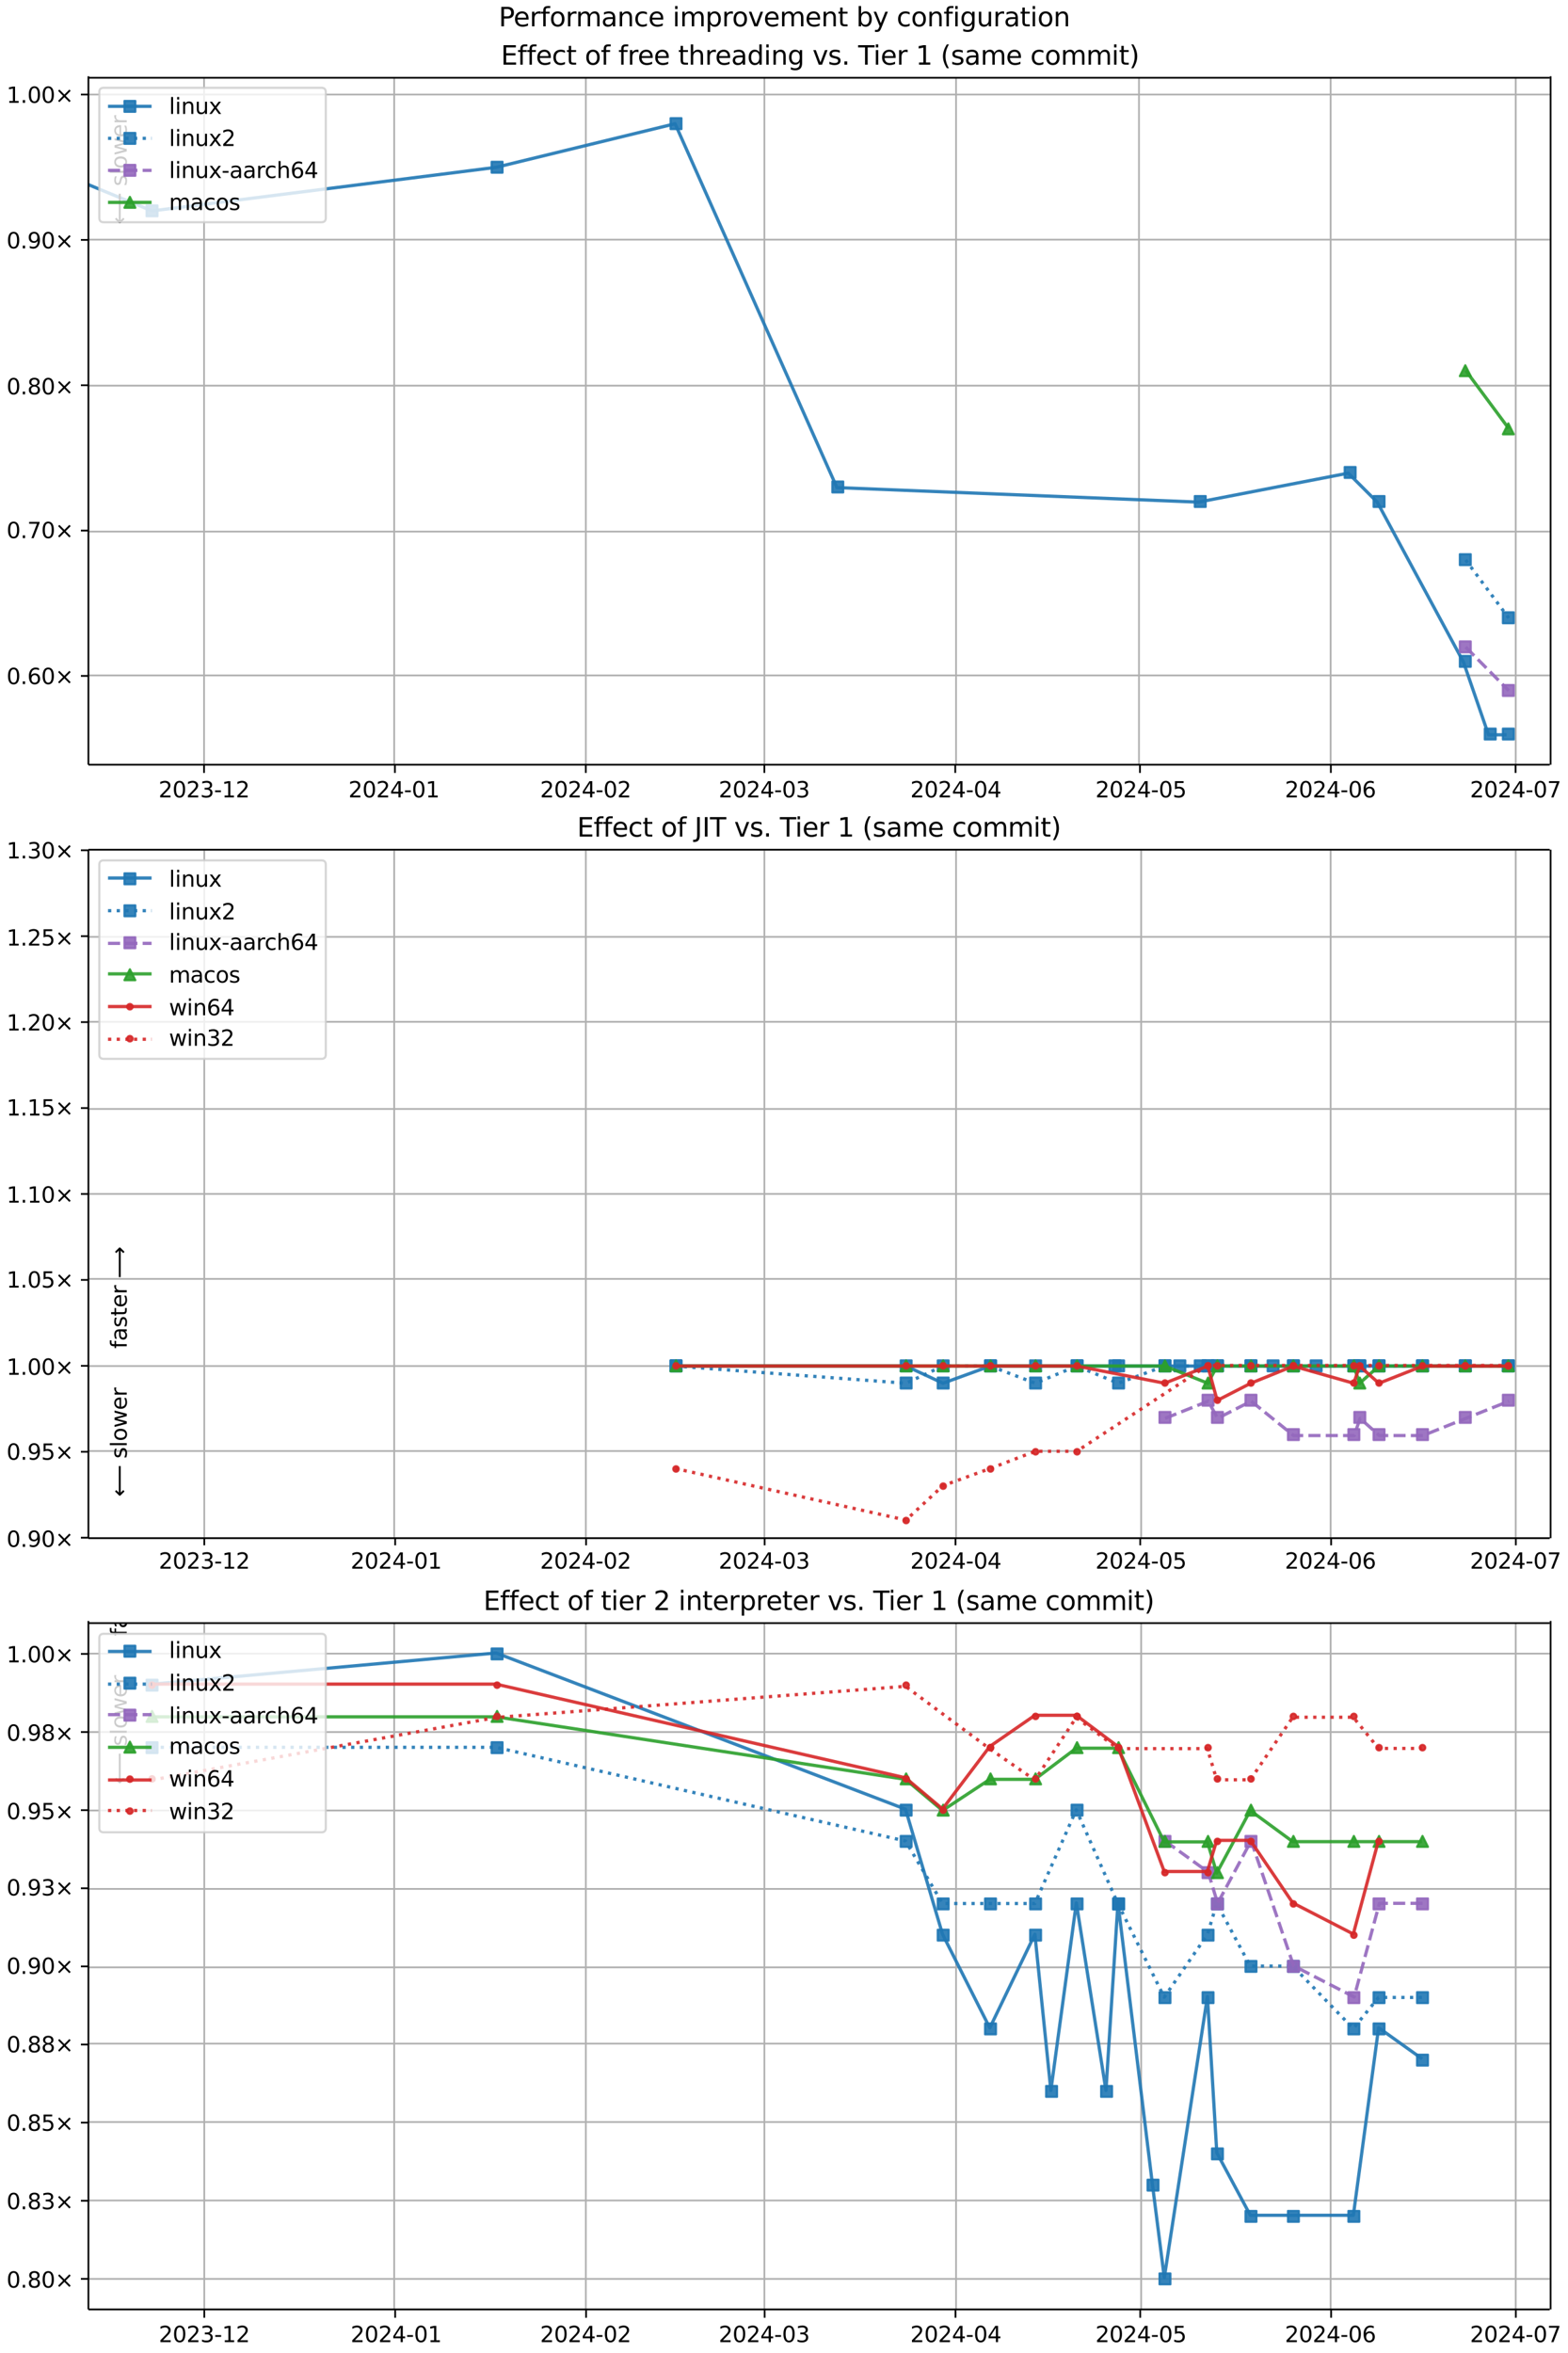 <?xml version="1.0" encoding="UTF-8"?>
<!DOCTYPE svg  PUBLIC '-//W3C//DTD SVG 1.1//EN'  'http://www.w3.org/Graphics/SVG/1.1/DTD/svg11.dtd'>
<svg width="720pt" height="1080pt" version="1.1" viewBox="0 0 720 1080" xmlns="http://www.w3.org/2000/svg" xmlns:xlink="http://www.w3.org/1999/xlink">
<defs>
<style type="text/css">*{stroke-linejoin: round; stroke-linecap: butt}</style>
</defs>
<path d="m0 1080h720v-1080h-720z" fill="#fff"/>
<path d="m40.6 351h671v-316h-671z" fill="#fff"/>
<path d="m93.7 351v-316" clip-path="url(#o)" fill="none" stroke="#b0b0b0" stroke-linecap="square" stroke-width=".8"/>
<defs>
<path id="n" d="m0 0v3.5" stroke="#000" stroke-width=".8"/>
</defs>
<use x="93.689" y="351.265" stroke="#000000" stroke-width=".8" xlink:href="#n"/>
<!-- 2023-12 -->
<g transform="translate(72.8 366) scale(.1 -.1)">
<defs>
<path id="d" transform="scale(.016)" d="m1228 531h2203v-531h-2962v531q359 372 979 998 621 627 780 809 303 340 423 576 121 236 121 464 0 372-261 606-261 235-680 235-297 0-627-103-329-103-704-313v638q381 153 712 231 332 78 607 78 725 0 1156-363 431-362 431-968 0-288-108-546-107-257-392-607-78-91-497-524-418-433-1181-1211z"/>
<path id="b" transform="scale(.016)" d="m2034 4250q-487 0-733-480-245-479-245-1442 0-959 245-1439 246-480 733-480 491 0 736 480 246 480 246 1439 0 963-246 1442-245 480-736 480zm0 500q785 0 1199-621 414-620 414-1801 0-1178-414-1799-414-620-1199-620-784 0-1198 620-414 621-414 1799 0 1181 414 1801 414 621 1198 621z"/>
<path id="ac" transform="scale(.016)" d="m2597 2516q453-97 707-404 255-306 255-756 0-690-475-1069-475-378-1350-378-293 0-604 58t-642 174v609q262-153 574-231 313-78 654-78 593 0 904 234t311 681q0 413-289 645-289 233-804 233h-544v519h569q465 0 712 186t247 536q0 359-255 551-254 193-729 193-260 0-557-57-297-56-653-174v562q360 100 674 150t592 50q719 0 1137-327 419-326 419-882 0-388-222-655t-631-370z"/>
<path id="i" transform="scale(.016)" d="m313 2009h1684v-512h-1684v512z"/>
<path id="s" transform="scale(.016)" d="m794 531h1031v3560l-1122-225v575l1116 225h631v-4135h1031v-531h-2687v531z"/>
</defs>
<use xlink:href="#d"/>
<use x="63.623" xlink:href="#b"/>
<use x="127.246" xlink:href="#d"/>
<use x="190.869" xlink:href="#ac"/>
<use x="254.492" xlink:href="#i"/>
<use x="290.576" xlink:href="#s"/>
<use x="354.199" xlink:href="#d"/>
</g>
<path d="m181 351v-316" clip-path="url(#o)" fill="none" stroke="#b0b0b0" stroke-linecap="square" stroke-width=".8"/>
<use x="181.339" y="351.265" stroke="#000000" stroke-width=".8" xlink:href="#n"/>
<!-- 2024-01 -->
<g transform="translate(160 366) scale(.1 -.1)">
<defs>
<path id="h" transform="scale(.016)" d="m2419 4116-1594-2491h1594v2491zm-166 550h794v-3041h666v-525h-666v-1100h-628v1100h-2106v609l1940 2957z"/>
</defs>
<use xlink:href="#d"/>
<use x="63.623" xlink:href="#b"/>
<use x="127.246" xlink:href="#d"/>
<use x="190.869" xlink:href="#h"/>
<use x="254.492" xlink:href="#i"/>
<use x="290.576" xlink:href="#b"/>
<use x="354.199" xlink:href="#s"/>
</g>
<path d="m269 351v-316" clip-path="url(#o)" fill="none" stroke="#b0b0b0" stroke-linecap="square" stroke-width=".8"/>
<use x="268.99" y="351.265" stroke="#000000" stroke-width=".8" xlink:href="#n"/>
<!-- 2024-02 -->
<g transform="translate(248 366) scale(.1 -.1)">
<use xlink:href="#d"/>
<use x="63.623" xlink:href="#b"/>
<use x="127.246" xlink:href="#d"/>
<use x="190.869" xlink:href="#h"/>
<use x="254.492" xlink:href="#i"/>
<use x="290.576" xlink:href="#b"/>
<use x="354.199" xlink:href="#d"/>
</g>
<path d="m351 351v-316" clip-path="url(#o)" fill="none" stroke="#b0b0b0" stroke-linecap="square" stroke-width=".8"/>
<use x="350.985" y="351.265" stroke="#000000" stroke-width=".8" xlink:href="#n"/>
<!-- 2024-03 -->
<g transform="translate(330 366) scale(.1 -.1)">
<use xlink:href="#d"/>
<use x="63.623" xlink:href="#b"/>
<use x="127.246" xlink:href="#d"/>
<use x="190.869" xlink:href="#h"/>
<use x="254.492" xlink:href="#i"/>
<use x="290.576" xlink:href="#b"/>
<use x="354.199" xlink:href="#ac"/>
</g>
<path d="m439 351v-316" clip-path="url(#o)" fill="none" stroke="#b0b0b0" stroke-linecap="square" stroke-width=".8"/>
<use x="438.635" y="351.265" stroke="#000000" stroke-width=".8" xlink:href="#n"/>
<!-- 2024-04 -->
<g transform="translate(418 366) scale(.1 -.1)">
<use xlink:href="#d"/>
<use x="63.623" xlink:href="#b"/>
<use x="127.246" xlink:href="#d"/>
<use x="190.869" xlink:href="#h"/>
<use x="254.492" xlink:href="#i"/>
<use x="290.576" xlink:href="#b"/>
<use x="354.199" xlink:href="#h"/>
</g>
<path d="m523 351v-316" clip-path="url(#o)" fill="none" stroke="#b0b0b0" stroke-linecap="square" stroke-width=".8"/>
<use x="523.458" y="351.265" stroke="#000000" stroke-width=".8" xlink:href="#n"/>
<!-- 2024-05 -->
<g transform="translate(503 366) scale(.1 -.1)">
<defs>
<path id="ag" transform="scale(.016)" d="m691 4666h2478v-532h-1900v-1143q137 47 274 70 138 23 276 23 781 0 1237-428 457-428 457-1159 0-753-469-1171-469-417-1322-417-294 0-599 50-304 50-629 150v635q281-153 581-228t634-75q541 0 856 284 316 284 316 772 0 487-316 771-315 285-856 285-253 0-505-56-251-56-513-175v2344z"/>
</defs>
<use xlink:href="#d"/>
<use x="63.623" xlink:href="#b"/>
<use x="127.246" xlink:href="#d"/>
<use x="190.869" xlink:href="#h"/>
<use x="254.492" xlink:href="#i"/>
<use x="290.576" xlink:href="#b"/>
<use x="354.199" xlink:href="#ag"/>
</g>
<path d="m611 351v-316" clip-path="url(#o)" fill="none" stroke="#b0b0b0" stroke-linecap="square" stroke-width=".8"/>
<use x="611.108" y="351.265" stroke="#000000" stroke-width=".8" xlink:href="#n"/>
<!-- 2024-06 -->
<g transform="translate(590 366) scale(.1 -.1)">
<defs>
<path id="af" transform="scale(.016)" d="m2113 2584q-425 0-674-291-248-290-248-796 0-503 248-796 249-292 674-292t673 292q248 293 248 796 0 506-248 796-248 291-673 291zm1253 1979v-575q-238 112-480 171-242 60-480 60-625 0-955-422-329-422-376-1275 184 272 462 417 279 145 613 145 703 0 1111-427 408-426 408-1160 0-719-425-1154-425-434-1131-434-810 0-1238 620-428 621-428 1799 0 1106 525 1764t1409 658q238 0 480-47t505-140z"/>
</defs>
<use xlink:href="#d"/>
<use x="63.623" xlink:href="#b"/>
<use x="127.246" xlink:href="#d"/>
<use x="190.869" xlink:href="#h"/>
<use x="254.492" xlink:href="#i"/>
<use x="290.576" xlink:href="#b"/>
<use x="354.199" xlink:href="#af"/>
</g>
<path d="m696 351v-316" clip-path="url(#o)" fill="none" stroke="#b0b0b0" stroke-linecap="square" stroke-width=".8"/>
<use x="695.93" y="351.265" stroke="#000000" stroke-width=".8" xlink:href="#n"/>
<!-- 2024-07 -->
<g transform="translate(675 366) scale(.1 -.1)">
<defs>
<path id="an" transform="scale(.016)" d="m525 4666h3e3v-269l-1694-4397h-659l1594 4134h-2241v532z"/>
</defs>
<use xlink:href="#d"/>
<use x="63.623" xlink:href="#b"/>
<use x="127.246" xlink:href="#d"/>
<use x="190.869" xlink:href="#h"/>
<use x="254.492" xlink:href="#i"/>
<use x="290.576" xlink:href="#b"/>
<use x="354.199" xlink:href="#an"/>
</g>
<path d="m40.6 310h671" clip-path="url(#o)" fill="none" stroke="#b0b0b0" stroke-linecap="square" stroke-width=".8"/>
<defs>
<path id="p" d="m0 0h-3.5" stroke="#000" stroke-width=".8"/>
</defs>
<use x="40.646" y="310.239" stroke="#000000" stroke-width=".8" xlink:href="#p"/>
<!-- 0.60× -->
<g transform="translate(3 314) scale(.1 -.1)">
<defs>
<path id="k" transform="scale(.016)" d="m684 794h660v-794h-660v794z"/>
<path id="q" transform="scale(.016)" d="m4488 3438-1429-1435 1429-1428-372-378-1435 1434-1434-1434-369 378 1425 1428-1425 1435 369 378 1434-1435 1435 1435 372-378z"/>
</defs>
<use xlink:href="#b"/>
<use x="63.623" xlink:href="#k"/>
<use x="95.41" xlink:href="#af"/>
<use x="159.033" xlink:href="#b"/>
<use x="222.656" xlink:href="#q"/>
</g>
<path d="m40.6 244h671" clip-path="url(#o)" fill="none" stroke="#b0b0b0" stroke-linecap="square" stroke-width=".8"/>
<use x="40.646" y="243.53" stroke="#000000" stroke-width=".8" xlink:href="#p"/>
<!-- 0.70× -->
<g transform="translate(3 247) scale(.1 -.1)">
<use xlink:href="#b"/>
<use x="63.623" xlink:href="#k"/>
<use x="95.41" xlink:href="#an"/>
<use x="159.033" xlink:href="#b"/>
<use x="222.656" xlink:href="#q"/>
</g>
<path d="m40.6 177h671" clip-path="url(#o)" fill="none" stroke="#b0b0b0" stroke-linecap="square" stroke-width=".8"/>
<use x="40.646" y="176.822" stroke="#000000" stroke-width=".8" xlink:href="#p"/>
<!-- 0.80× -->
<g transform="translate(3 181) scale(.1 -.1)">
<defs>
<path id="aj" transform="scale(.016)" d="m2034 2216q-450 0-708-241-257-241-257-662 0-422 257-663 258-241 708-241t709 242q260 243 260 662 0 421-258 662-257 241-711 241zm-631 268q-406 100-633 378-226 279-226 679 0 559 398 884 399 325 1092 325 697 0 1094-325t397-884q0-400-227-679-226-278-629-378 456-106 710-416 255-309 255-755 0-679-414-1042-414-362-1186-362-771 0-1186 362-414 363-414 1042 0 446 256 755 257 310 713 416zm-231 997q0-362 226-565 227-203 636-203 407 0 636 203 230 203 230 565 0 363-230 566-229 203-636 203-409 0-636-203-226-203-226-566z"/>
</defs>
<use xlink:href="#b"/>
<use x="63.623" xlink:href="#k"/>
<use x="95.41" xlink:href="#aj"/>
<use x="159.033" xlink:href="#b"/>
<use x="222.656" xlink:href="#q"/>
</g>
<path d="m40.6 110h671" clip-path="url(#o)" fill="none" stroke="#b0b0b0" stroke-linecap="square" stroke-width=".8"/>
<use x="40.646" y="110.113" stroke="#000000" stroke-width=".8" xlink:href="#p"/>
<!-- 0.90× -->
<g transform="translate(3 114) scale(.1 -.1)">
<defs>
<path id="ai" transform="scale(.016)" d="m703 97v575q238-113 481-172 244-59 479-59 625 0 954 420 330 420 377 1277-181-269-460-413-278-144-615-144-700 0-1108 423-408 424-408 1159 0 718 425 1152 425 435 1131 435 810 0 1236-621 427-620 427-1801 0-1103-524-1761-523-658-1407-658-238 0-482 47-243 47-506 141zm1256 1978q425 0 673 290 249 291 249 798 0 503-249 795-248 292-673 292t-673-292-248-795q0-507 248-798 248-290 673-290z"/>
</defs>
<use xlink:href="#b"/>
<use x="63.623" xlink:href="#k"/>
<use x="95.41" xlink:href="#ai"/>
<use x="159.033" xlink:href="#b"/>
<use x="222.656" xlink:href="#q"/>
</g>
<path d="m40.6 43.4h671" clip-path="url(#o)" fill="none" stroke="#b0b0b0" stroke-linecap="square" stroke-width=".8"/>
<use x="40.646" y="43.404" stroke="#000000" stroke-width=".8" xlink:href="#p"/>
<!-- 1.00× -->
<g transform="translate(3 47.2) scale(.1 -.1)">
<use xlink:href="#s"/>
<use x="63.623" xlink:href="#k"/>
<use x="95.41" xlink:href="#b"/>
<use x="159.033" xlink:href="#b"/>
<use x="222.656" xlink:href="#q"/>
</g>
<path d="m-1 67.6 70.8 29.2 158-20 82.2-20 74.3 167 166 6.67 68.8-13.3 13.3 13.3 39.6 73.4 11.5 33.4h8.32" clip-path="url(#o)" fill="none" stroke="#1f77b4" stroke-linecap="square" stroke-opacity=".9" stroke-width="1.5"/>
<defs>
<path id="a" d="m-2.5 2.5h5v-5h-5z" stroke="#1f77b4" stroke-opacity=".9"/>
</defs>
<g clip-path="url(#o)" fill="#1f77b4" fill-opacity=".9" stroke="#1f77b4" stroke-opacity=".9">
<use x="-1" y="67.608" xlink:href="#a"/>
<use x="69.814" y="96.771" xlink:href="#a"/>
<use x="228.256" y="76.758" xlink:href="#a"/>
<use x="310.417" y="56.746" xlink:href="#a"/>
<use x="384.7" y="223.518" xlink:href="#a"/>
<use x="551.135" y="230.188" xlink:href="#a"/>
<use x="619.963" y="216.847" xlink:href="#a"/>
<use x="633.234" y="230.188" xlink:href="#a"/>
<use x="672.837" y="303.568" xlink:href="#a"/>
<use x="684.288" y="336.922" xlink:href="#a"/>
<use x="692.606" y="336.922" xlink:href="#a"/>
</g>
<g stroke="#1f77b4" stroke-opacity=".9">
<path d="m673 257 19.8 26.7" clip-path="url(#o)" fill="none" stroke-dasharray="1.5,2.475" stroke-width="1.5"/>
<g clip-path="url(#o)" fill="#1f77b4" fill-opacity=".9">
<use x="672.837" y="256.872" xlink:href="#a"/>
<use x="692.606" y="283.555" xlink:href="#a"/>
</g>
</g>
<path d="m673 297 19.8 20" clip-path="url(#o)" fill="none" stroke="#9467bd" stroke-dasharray="5.55,2.4" stroke-opacity=".9" stroke-width="1.5"/>
<defs>
<path id="m" d="m-2.5 2.5h5v-5h-5z" stroke="#9467bd" stroke-opacity=".9"/>
</defs>
<g clip-path="url(#o)" fill="#9467bd" fill-opacity=".9" stroke="#9467bd" stroke-opacity=".9">
<use x="672.837" y="296.897" xlink:href="#m"/>
<use x="692.606" y="316.91" xlink:href="#m"/>
</g>
<path d="m673 170 19.8 26.7" clip-path="url(#o)" fill="none" stroke="#2ca02c" stroke-linecap="square" stroke-opacity=".9" stroke-width="1.5"/>
<defs>
<path id="e" d="m0-2.5-2.5 5h5z" stroke="#2ca02c" stroke-opacity=".9"/>
</defs>
<g clip-path="url(#o)" fill="#2ca02c" fill-opacity=".9" stroke="#2ca02c" stroke-opacity=".9">
<use x="672.837" y="170.151" xlink:href="#e"/>
<use x="692.606" y="196.834" xlink:href="#e"/>
</g>
<path d="m40.6 351v-316" fill="none" stroke="#000" stroke-linecap="square" stroke-width=".8"/>
<path d="m712 351v-316" fill="none" stroke="#000" stroke-linecap="square" stroke-width=".8"/>
<path d="m40.6 351h671" fill="none" stroke="#000" stroke-linecap="square" stroke-width=".8"/>
<path d="m40.6 35.7h671" fill="none" stroke="#000" stroke-linecap="square" stroke-width=".8"/>
<g clip-path="url(#o)">
<!-- faster ⟶ -->
<g transform="translate(58.2 35.5) rotate(-90) scale(.1 -.1)">
<defs>
<path id="z" transform="scale(.016)" d="m2375 4863v-479h-550q-309 0-430-125-120-125-120-450v-309h947v-447h-947v-3053h-578v3053h-550v447h550v244q0 584 272 851 272 268 862 268h544z"/>
<path id="u" transform="scale(.016)" d="m2194 1759q-697 0-966-159t-269-544q0-306 202-486 202-179 548-179 479 0 768 339t289 901v128h-572zm1147 238v-2e3h-575v531q-197-318-491-470t-719-152q-537 0-855 302-317 302-317 808 0 590 395 890 396 300 1180 300h807v57q0 397-261 614t-733 217q-300 0-585-72-284-72-546-216v532q315 122 612 182 297 61 578 61 760 0 1135-394 375-393 375-1193z"/>
<path id="x" transform="scale(.016)" d="m2834 3397v-544q-243 125-506 187-262 63-544 63-428 0-642-131t-214-394q0-200 153-314t616-217l197-44q612-131 870-370t258-667q0-488-386-773-386-284-1061-284-281 0-586 55t-642 164v594q319-166 628-249 309-82 613-82 406 0 624 139 219 139 219 392 0 234-158 359-157 125-692 241l-200 47q-534 112-772 345-237 233-237 639 0 494 350 762 350 269 994 269 318 0 599-47 282-46 519-140z"/>
<path id="w" transform="scale(.016)" d="m1172 4494v-994h1184v-447h-1184v-1900q0-428 117-550t477-122h590v-481h-590q-666 0-919 248-253 249-253 905v1900h-422v447h422v994h578z"/>
<path id="j" transform="scale(.016)" d="m3597 1894v-281h-2644q38-594 358-905t892-311q331 0 642 81t618 244v-544q-310-131-635-200t-659-69q-838 0-1327 487-489 488-489 1320 0 859 464 1363 464 505 1252 505 706 0 1117-455 411-454 411-1235zm-575 169q-6 471-264 752-258 282-683 282-481 0-770-272t-333-766l2050 4z"/>
<path id="r" transform="scale(.016)" d="m2631 2963q-97 56-211 82-114 27-251 27-488 0-749-317t-261-911v-1844h-578v3500h578v-544q182 319 472 473 291 155 707 155 59 0 131-8 72-7 159-23l3-590z"/>
<path id="ar" transform="scale(.016)" d="m8863 2147v-281l-1229-1228-375 375 729 728h-7622v531h7622l-729 728 375 375 1229-1228z"/>
</defs>
<use xlink:href="#z"/>
<use x="35.205" xlink:href="#u"/>
<use x="96.484" xlink:href="#x"/>
<use x="148.584" xlink:href="#w"/>
<use x="187.793" xlink:href="#j"/>
<use x="249.316" xlink:href="#r"/>
<use x="290.43" xlink:href="#DejaVuSans-20"/>
<use x="322.217" xlink:href="#ar"/>
</g>
</g>
<g clip-path="url(#o)">
<!-- ⟵ slower -->
<g transform="translate(58.2 103) rotate(-90) scale(.1 -.1)">
<defs>
<path id="as" transform="scale(.016)" d="m313 1866v281l1228 1228 375-375-728-728h7621v-531h-7621l728-728-375-375-1228 1228z"/>
<path id="ab" transform="scale(.016)" d="m603 4863h575v-4863h-575v4863z"/>
<path id="v" transform="scale(.016)" d="m1959 3097q-462 0-731-361t-269-989 267-989q268-361 733-361 460 0 728 362 269 363 269 988 0 622-269 986-268 364-728 364zm0 487q750 0 1178-488 429-487 429-1349 0-859-429-1349-428-489-1178-489-753 0-1180 489-426 490-426 1349 0 862 426 1349 427 488 1180 488z"/>
<path id="ah" transform="scale(.016)" d="m269 3500h575l719-2731 715 2731h678l719-2731 716 2731h575l-916-3500h-678l-753 2869-756-2869h-679l-915 3500z"/>
</defs>
<use xlink:href="#as"/>
<use x="143.359" xlink:href="#DejaVuSans-20"/>
<use x="175.146" xlink:href="#x"/>
<use x="227.246" xlink:href="#ab"/>
<use x="255.029" xlink:href="#v"/>
<use x="316.211" xlink:href="#ah"/>
<use x="397.998" xlink:href="#j"/>
<use x="459.521" xlink:href="#r"/>
</g>
</g>
<!-- Effect of free threading vs. Tier 1 (same commit) -->
<g transform="translate(230 29.7) scale(.12 -.12)">
<defs>
<path id="ao" transform="scale(.016)" d="m628 4666h2950v-532h-2319v-1381h2222v-531h-2222v-1691h2375v-531h-3006v4666z"/>
<path id="aa" transform="scale(.016)" d="m3122 3366v-538q-244 135-489 202t-495 67q-560 0-870-355-309-354-309-995t309-996q310-354 870-354 250 0 495 67t489 202v-532q-241-112-499-168-257-57-548-57-791 0-1257 497-465 497-465 1341 0 856 470 1346 471 491 1290 491 265 0 518-55 253-54 491-163z"/>
<path id="al" transform="scale(.016)" d="m3513 2113v-2113h-575v2094q0 497-194 743-194 247-581 247-466 0-735-297-269-296-269-809v-1978h-578v4863h578v-1907q207 316 486 472 280 156 646 156 603 0 912-373 310-373 310-1098z"/>
<path id="aw" transform="scale(.016)" d="m2906 2969v1894h575v-4863h-575v525q-181-312-458-464-276-152-664-152-634 0-1033 506-398 507-398 1332t398 1331q399 506 1033 506 388 0 664-152 277-151 458-463zm-1959-1222q0-634 261-995t717-361 718 361q263 361 263 995t-263 995q-262 361-718 361t-717-361-261-995z"/>
<path id="l" transform="scale(.016)" d="m603 3500h575v-3500h-575v3500zm0 1363h575v-729h-575v729z"/>
<path id="t" transform="scale(.016)" d="m3513 2113v-2113h-575v2094q0 497-194 743-194 247-581 247-466 0-735-297-269-296-269-809v-1978h-578v3500h578v-544q207 316 486 472 280 156 646 156 603 0 912-373 310-373 310-1098z"/>
<path id="au" transform="scale(.016)" d="m2906 1791q0 625-258 968-257 344-723 344-462 0-720-344-258-343-258-968 0-622 258-966t720-344q466 0 723 344 258 344 258 966zm575-1357q0-893-397-1329-396-436-1215-436-303 0-572 45t-522 139v559q253-137 500-202 247-66 503-66 566 0 847 295t281 892v285q-178-310-456-463t-666-153q-643 0-1037 490-394 491-394 1301 0 812 394 1302 394 491 1037 491 388 0 666-153t456-462v531h575v-3066z"/>
<path id="ak" transform="scale(.016)" d="m191 3500h609l1094-2937 1094 2937h609l-1313-3500h-781l-1312 3500z"/>
<path id="am" transform="scale(.016)" d="m-19 4666h3947v-532h-1656v-4134h-634v4134h-1657v532z"/>
<path id="aq" transform="scale(.016)" d="m1984 4856q-418-718-622-1422-203-703-203-1425 0-721 205-1429t620-1424h-500q-468 735-701 1444t-233 1409q0 697 231 1403 232 707 703 1444h500z"/>
<path id="y" transform="scale(.016)" d="m3328 2828q216 388 516 572t706 184q547 0 844-383 297-382 297-1088v-2113h-578v2094q0 503-179 746-178 244-543 244-447 0-707-297-259-296-259-809v-1978h-578v2094q0 506-178 748t-550 242q-441 0-701-298-259-298-259-808v-1978h-578v3500h578v-544q197 322 472 475t653 153q382 0 649-194 267-193 395-562z"/>
<path id="ap" transform="scale(.016)" d="m513 4856h500q468-737 701-1444 233-706 233-1403 0-700-233-1409t-701-1444h-500q415 716 620 1424t205 1429q0 722-205 1425-205 704-620 1422z"/>
</defs>
<use xlink:href="#ao"/>
<use x="63.184" xlink:href="#z"/>
<use x="98.389" xlink:href="#z"/>
<use x="133.594" xlink:href="#j"/>
<use x="195.117" xlink:href="#aa"/>
<use x="250.098" xlink:href="#w"/>
<use x="289.307" xlink:href="#DejaVuSans-20"/>
<use x="321.094" xlink:href="#v"/>
<use x="382.275" xlink:href="#z"/>
<use x="417.48" xlink:href="#DejaVuSans-20"/>
<use x="449.268" xlink:href="#z"/>
<use x="484.473" xlink:href="#r"/>
<use x="523.336" xlink:href="#j"/>
<use x="584.859" xlink:href="#j"/>
<use x="646.383" xlink:href="#DejaVuSans-20"/>
<use x="678.17" xlink:href="#w"/>
<use x="717.379" xlink:href="#al"/>
<use x="780.758" xlink:href="#r"/>
<use x="819.621" xlink:href="#j"/>
<use x="881.145" xlink:href="#u"/>
<use x="942.424" xlink:href="#aw"/>
<use x="1005.9" xlink:href="#l"/>
<use x="1033.684" xlink:href="#t"/>
<use x="1097.062" xlink:href="#au"/>
<use x="1160.539" xlink:href="#DejaVuSans-20"/>
<use x="1192.326" xlink:href="#ak"/>
<use x="1251.506" xlink:href="#x"/>
<use x="1303.605" xlink:href="#k"/>
<use x="1335.393" xlink:href="#DejaVuSans-20"/>
<use x="1367.18" xlink:href="#am"/>
<use x="1425.139" xlink:href="#l"/>
<use x="1452.922" xlink:href="#j"/>
<use x="1514.445" xlink:href="#r"/>
<use x="1555.559" xlink:href="#DejaVuSans-20"/>
<use x="1587.346" xlink:href="#s"/>
<use x="1650.969" xlink:href="#DejaVuSans-20"/>
<use x="1682.756" xlink:href="#aq"/>
<use x="1721.77" xlink:href="#x"/>
<use x="1773.869" xlink:href="#u"/>
<use x="1835.148" xlink:href="#y"/>
<use x="1932.561" xlink:href="#j"/>
<use x="1994.084" xlink:href="#DejaVuSans-20"/>
<use x="2025.871" xlink:href="#aa"/>
<use x="2080.852" xlink:href="#v"/>
<use x="2142.033" xlink:href="#y"/>
<use x="2239.445" xlink:href="#y"/>
<use x="2336.857" xlink:href="#l"/>
<use x="2364.641" xlink:href="#w"/>
<use x="2403.85" xlink:href="#ap"/>
</g>
<path d="m47.6 102h100q2 0 2-2v-57.7q0-2-2-2h-100q-2 0-2 2v57.7q0 2 2 2z" fill="#fff" opacity=".8" stroke="#ccc"/>
<path d="m49.6 48.8h10 10" fill="none" stroke="#1f77b4" stroke-linecap="square" stroke-opacity=".9" stroke-width="1.5"/>
<use x="59.646" y="48.831" fill="#1f77b4" fill-opacity=".9" stroke="#1f77b4" stroke-opacity=".9" xlink:href="#a"/>
<!-- linux -->
<g transform="translate(77.6 52.3) scale(.1 -.1)">
<defs>
<path id="ad" transform="scale(.016)" d="m544 1381v2119h575v-2097q0-497 193-746 194-248 582-248 465 0 735 297 271 297 271 810v1984h575v-3500h-575v538q-209-319-486-474-276-155-642-155-603 0-916 375-312 375-312 1097zm1447 2203z"/>
<path id="ae" transform="scale(.016)" d="m3513 3500-1266-1703 1331-1797h-678l-1019 1375-1018-1375h-679l1360 1831-1244 1669h678l928-1247 928 1247h679z"/>
</defs>
<use xlink:href="#ab"/>
<use x="27.783" xlink:href="#l"/>
<use x="55.566" xlink:href="#t"/>
<use x="118.945" xlink:href="#ad"/>
<use x="182.324" xlink:href="#ae"/>
</g>
<path d="m49.6 63.5h10 10" fill="none" stroke="#1f77b4" stroke-dasharray="1.5,2.475" stroke-opacity=".9" stroke-width="1.5"/>
<use x="59.646" y="63.509" fill="#1f77b4" fill-opacity=".9" stroke="#1f77b4" stroke-opacity=".9" xlink:href="#a"/>
<!-- linux2 -->
<g transform="translate(77.6 67) scale(.1 -.1)">
<use xlink:href="#ab"/>
<use x="27.783" xlink:href="#l"/>
<use x="55.566" xlink:href="#t"/>
<use x="118.945" xlink:href="#ad"/>
<use x="182.324" xlink:href="#ae"/>
<use x="241.504" xlink:href="#d"/>
</g>
<path d="m49.6 78.2h10 10" fill="none" stroke="#9467bd" stroke-dasharray="5.55,2.4" stroke-opacity=".9" stroke-width="1.5"/>
<use x="59.646" y="78.187" fill="#9467bd" fill-opacity=".9" stroke="#9467bd" stroke-opacity=".9" xlink:href="#m"/>
<!-- linux-aarch64 -->
<g transform="translate(77.6 81.7) scale(.1 -.1)">
<use xlink:href="#ab"/>
<use x="27.783" xlink:href="#l"/>
<use x="55.566" xlink:href="#t"/>
<use x="118.945" xlink:href="#ad"/>
<use x="182.324" xlink:href="#ae"/>
<use x="241.504" xlink:href="#i"/>
<use x="277.588" xlink:href="#u"/>
<use x="338.867" xlink:href="#u"/>
<use x="400.146" xlink:href="#r"/>
<use x="439.01" xlink:href="#aa"/>
<use x="493.99" xlink:href="#al"/>
<use x="557.369" xlink:href="#af"/>
<use x="620.992" xlink:href="#h"/>
</g>
<path d="m49.6 92.9h10 10" fill="none" stroke="#2ca02c" stroke-linecap="square" stroke-opacity=".9" stroke-width="1.5"/>
<use x="59.646" y="92.865" fill="#2ca02c" fill-opacity=".9" stroke="#2ca02c" stroke-opacity=".9" xlink:href="#e"/>
<!-- macos -->
<g transform="translate(77.6 96.4) scale(.1 -.1)">
<use xlink:href="#y"/>
<use x="97.412" xlink:href="#u"/>
<use x="158.691" xlink:href="#aa"/>
<use x="213.672" xlink:href="#v"/>
<use x="274.854" xlink:href="#x"/>
</g>
<path d="m40.6 706h671v-316h-671z" fill="#fff"/>
<path d="m93.8 706v-316" clip-path="url(#f)" fill="none" stroke="#b0b0b0" stroke-linecap="square" stroke-width=".8"/>
<use x="93.807" y="705.793" stroke="#000000" stroke-width=".8" xlink:href="#n"/>
<!-- 2023-12 -->
<g transform="translate(72.9 720) scale(.1 -.1)">
<use xlink:href="#d"/>
<use x="63.623" xlink:href="#b"/>
<use x="127.246" xlink:href="#d"/>
<use x="190.869" xlink:href="#ac"/>
<use x="254.492" xlink:href="#i"/>
<use x="290.576" xlink:href="#s"/>
<use x="354.199" xlink:href="#d"/>
</g>
<path d="m181 706v-316" clip-path="url(#f)" fill="none" stroke="#b0b0b0" stroke-linecap="square" stroke-width=".8"/>
<use x="181.457" y="705.793" stroke="#000000" stroke-width=".8" xlink:href="#n"/>
<!-- 2024-01 -->
<g transform="translate(161 720) scale(.1 -.1)">
<use xlink:href="#d"/>
<use x="63.623" xlink:href="#b"/>
<use x="127.246" xlink:href="#d"/>
<use x="190.869" xlink:href="#h"/>
<use x="254.492" xlink:href="#i"/>
<use x="290.576" xlink:href="#b"/>
<use x="354.199" xlink:href="#s"/>
</g>
<path d="m269 706v-316" clip-path="url(#f)" fill="none" stroke="#b0b0b0" stroke-linecap="square" stroke-width=".8"/>
<use x="269.107" y="705.793" stroke="#000000" stroke-width=".8" xlink:href="#n"/>
<!-- 2024-02 -->
<g transform="translate(248 720) scale(.1 -.1)">
<use xlink:href="#d"/>
<use x="63.623" xlink:href="#b"/>
<use x="127.246" xlink:href="#d"/>
<use x="190.869" xlink:href="#h"/>
<use x="254.492" xlink:href="#i"/>
<use x="290.576" xlink:href="#b"/>
<use x="354.199" xlink:href="#d"/>
</g>
<path d="m351 706v-316" clip-path="url(#f)" fill="none" stroke="#b0b0b0" stroke-linecap="square" stroke-width=".8"/>
<use x="351.103" y="705.793" stroke="#000000" stroke-width=".8" xlink:href="#n"/>
<!-- 2024-03 -->
<g transform="translate(330 720) scale(.1 -.1)">
<use xlink:href="#d"/>
<use x="63.623" xlink:href="#b"/>
<use x="127.246" xlink:href="#d"/>
<use x="190.869" xlink:href="#h"/>
<use x="254.492" xlink:href="#i"/>
<use x="290.576" xlink:href="#b"/>
<use x="354.199" xlink:href="#ac"/>
</g>
<path d="m439 706v-316" clip-path="url(#f)" fill="none" stroke="#b0b0b0" stroke-linecap="square" stroke-width=".8"/>
<use x="438.753" y="705.793" stroke="#000000" stroke-width=".8" xlink:href="#n"/>
<!-- 2024-04 -->
<g transform="translate(418 720) scale(.1 -.1)">
<use xlink:href="#d"/>
<use x="63.623" xlink:href="#b"/>
<use x="127.246" xlink:href="#d"/>
<use x="190.869" xlink:href="#h"/>
<use x="254.492" xlink:href="#i"/>
<use x="290.576" xlink:href="#b"/>
<use x="354.199" xlink:href="#h"/>
</g>
<path d="m524 706v-316" clip-path="url(#f)" fill="none" stroke="#b0b0b0" stroke-linecap="square" stroke-width=".8"/>
<use x="523.575" y="705.793" stroke="#000000" stroke-width=".8" xlink:href="#n"/>
<!-- 2024-05 -->
<g transform="translate(503 720) scale(.1 -.1)">
<use xlink:href="#d"/>
<use x="63.623" xlink:href="#b"/>
<use x="127.246" xlink:href="#d"/>
<use x="190.869" xlink:href="#h"/>
<use x="254.492" xlink:href="#i"/>
<use x="290.576" xlink:href="#b"/>
<use x="354.199" xlink:href="#ag"/>
</g>
<path d="m611 706v-316" clip-path="url(#f)" fill="none" stroke="#b0b0b0" stroke-linecap="square" stroke-width=".8"/>
<use x="611.225" y="705.793" stroke="#000000" stroke-width=".8" xlink:href="#n"/>
<!-- 2024-06 -->
<g transform="translate(590 720) scale(.1 -.1)">
<use xlink:href="#d"/>
<use x="63.623" xlink:href="#b"/>
<use x="127.246" xlink:href="#d"/>
<use x="190.869" xlink:href="#h"/>
<use x="254.492" xlink:href="#i"/>
<use x="290.576" xlink:href="#b"/>
<use x="354.199" xlink:href="#af"/>
</g>
<path d="m696 706v-316" clip-path="url(#f)" fill="none" stroke="#b0b0b0" stroke-linecap="square" stroke-width=".8"/>
<use x="696.048" y="705.793" stroke="#000000" stroke-width=".8" xlink:href="#n"/>
<!-- 2024-07 -->
<g transform="translate(675 720) scale(.1 -.1)">
<use xlink:href="#d"/>
<use x="63.623" xlink:href="#b"/>
<use x="127.246" xlink:href="#d"/>
<use x="190.869" xlink:href="#h"/>
<use x="254.492" xlink:href="#i"/>
<use x="290.576" xlink:href="#b"/>
<use x="354.199" xlink:href="#an"/>
</g>
<path d="m40.6 706h671" clip-path="url(#f)" fill="none" stroke="#b0b0b0" stroke-linecap="square" stroke-width=".8"/>
<use x="40.646" y="705.793" stroke="#000000" stroke-width=".8" xlink:href="#p"/>
<!-- 0.90× -->
<g transform="translate(3 710) scale(.1 -.1)">
<use xlink:href="#b"/>
<use x="63.623" xlink:href="#k"/>
<use x="95.41" xlink:href="#ai"/>
<use x="159.033" xlink:href="#b"/>
<use x="222.656" xlink:href="#q"/>
</g>
<path d="m40.6 666h671" clip-path="url(#f)" fill="none" stroke="#b0b0b0" stroke-linecap="square" stroke-width=".8"/>
<use x="40.646" y="666.352" stroke="#000000" stroke-width=".8" xlink:href="#p"/>
<!-- 0.95× -->
<g transform="translate(3 670) scale(.1 -.1)">
<use xlink:href="#b"/>
<use x="63.623" xlink:href="#k"/>
<use x="95.41" xlink:href="#ai"/>
<use x="159.033" xlink:href="#ag"/>
<use x="222.656" xlink:href="#q"/>
</g>
<path d="m40.6 627h671" clip-path="url(#f)" fill="none" stroke="#b0b0b0" stroke-linecap="square" stroke-width=".8"/>
<use x="40.646" y="626.91" stroke="#000000" stroke-width=".8" xlink:href="#p"/>
<!-- 1.00× -->
<g transform="translate(3 631) scale(.1 -.1)">
<use xlink:href="#s"/>
<use x="63.623" xlink:href="#k"/>
<use x="95.41" xlink:href="#b"/>
<use x="159.033" xlink:href="#b"/>
<use x="222.656" xlink:href="#q"/>
</g>
<path d="m40.6 587h671" clip-path="url(#f)" fill="none" stroke="#b0b0b0" stroke-linecap="square" stroke-width=".8"/>
<use x="40.646" y="587.469" stroke="#000000" stroke-width=".8" xlink:href="#p"/>
<!-- 1.05× -->
<g transform="translate(3 591) scale(.1 -.1)">
<use xlink:href="#s"/>
<use x="63.623" xlink:href="#k"/>
<use x="95.41" xlink:href="#b"/>
<use x="159.033" xlink:href="#ag"/>
<use x="222.656" xlink:href="#q"/>
</g>
<path d="m40.6 548h671" clip-path="url(#f)" fill="none" stroke="#b0b0b0" stroke-linecap="square" stroke-width=".8"/>
<use x="40.646" y="548.027" stroke="#000000" stroke-width=".8" xlink:href="#p"/>
<!-- 1.10× -->
<g transform="translate(3 552) scale(.1 -.1)">
<use xlink:href="#s"/>
<use x="63.623" xlink:href="#k"/>
<use x="95.41" xlink:href="#s"/>
<use x="159.033" xlink:href="#b"/>
<use x="222.656" xlink:href="#q"/>
</g>
<path d="m40.6 509h671" clip-path="url(#f)" fill="none" stroke="#b0b0b0" stroke-linecap="square" stroke-width=".8"/>
<use x="40.646" y="508.586" stroke="#000000" stroke-width=".8" xlink:href="#p"/>
<!-- 1.15× -->
<g transform="translate(3 512) scale(.1 -.1)">
<use xlink:href="#s"/>
<use x="63.623" xlink:href="#k"/>
<use x="95.41" xlink:href="#s"/>
<use x="159.033" xlink:href="#ag"/>
<use x="222.656" xlink:href="#q"/>
</g>
<path d="m40.6 469h671" clip-path="url(#f)" fill="none" stroke="#b0b0b0" stroke-linecap="square" stroke-width=".8"/>
<use x="40.646" y="469.144" stroke="#000000" stroke-width=".8" xlink:href="#p"/>
<!-- 1.20× -->
<g transform="translate(3 473) scale(.1 -.1)">
<use xlink:href="#s"/>
<use x="63.623" xlink:href="#k"/>
<use x="95.41" xlink:href="#d"/>
<use x="159.033" xlink:href="#b"/>
<use x="222.656" xlink:href="#q"/>
</g>
<path d="m40.6 430h671" clip-path="url(#f)" fill="none" stroke="#b0b0b0" stroke-linecap="square" stroke-width=".8"/>
<use x="40.646" y="429.703" stroke="#000000" stroke-width=".8" xlink:href="#p"/>
<!-- 1.25× -->
<g transform="translate(3 434) scale(.1 -.1)">
<use xlink:href="#s"/>
<use x="63.623" xlink:href="#k"/>
<use x="95.41" xlink:href="#d"/>
<use x="159.033" xlink:href="#ag"/>
<use x="222.656" xlink:href="#q"/>
</g>
<path d="m40.6 390h671" clip-path="url(#f)" fill="none" stroke="#b0b0b0" stroke-linecap="square" stroke-width=".8"/>
<use x="40.646" y="390.261" stroke="#000000" stroke-width=".8" xlink:href="#p"/>
<!-- 1.30× -->
<g transform="translate(3 394) scale(.1 -.1)">
<use xlink:href="#s"/>
<use x="63.623" xlink:href="#k"/>
<use x="95.41" xlink:href="#ac"/>
<use x="159.033" xlink:href="#b"/>
<use x="222.656" xlink:href="#q"/>
</g>
<g stroke="#1f77b4" stroke-opacity=".9">
<path d="m310 627h106l17 7.89 21.7-7.89h20.7 19 17.4 1.67 21.3 6.83 9.37 3.58 4.31 15.4 10.2 9.32 10.5 17.3 2.72 8.84 20 19.7 19.8" clip-path="url(#f)" fill="none" stroke-linecap="square" stroke-width="1.5"/>
<g clip-path="url(#f)" fill="#1f77b4" fill-opacity=".9">
<use x="310.417" y="626.91" xlink:href="#a"/>
<use x="416.079" y="626.91" xlink:href="#a"/>
<use x="433.094" y="634.798" xlink:href="#a"/>
<use x="454.827" y="626.91" xlink:href="#a"/>
<use x="475.525" y="626.91" xlink:href="#a"/>
<use x="494.569" y="626.91" xlink:href="#a"/>
<use x="511.958" y="626.91" xlink:href="#a"/>
<use x="513.632" y="626.91" xlink:href="#a"/>
<use x="534.929" y="626.91" xlink:href="#a"/>
<use x="541.763" y="626.91" xlink:href="#a"/>
<use x="551.135" y="626.91" xlink:href="#a"/>
<use x="554.715" y="626.91" xlink:href="#a"/>
<use x="559.029" y="626.91" xlink:href="#a"/>
<use x="574.431" y="626.91" xlink:href="#a"/>
<use x="584.586" y="626.91" xlink:href="#a"/>
<use x="593.911" y="626.91" xlink:href="#a"/>
<use x="604.361" y="626.91" xlink:href="#a"/>
<use x="621.671" y="626.91" xlink:href="#a"/>
<use x="624.394" y="626.91" xlink:href="#a"/>
<use x="633.234" y="626.91" xlink:href="#a"/>
<use x="653.187" y="626.91" xlink:href="#a"/>
<use x="672.837" y="626.91" xlink:href="#a"/>
<use x="692.606" y="626.91" xlink:href="#a"/>
</g>
</g>
<g stroke="#1f77b4" stroke-opacity=".9">
<path d="m310 627 106 7.89 17-7.89h21.7l20.7 7.89 19-7.89 19.1 7.89 21.3-7.89h19.8 4.31 15.4 19.5 27.8 2.72 8.84 20 19.7 19.8" clip-path="url(#f)" fill="none" stroke-dasharray="1.5,2.475" stroke-width="1.5"/>
<g clip-path="url(#f)" fill="#1f77b4" fill-opacity=".9">
<use x="310.417" y="626.91" xlink:href="#a"/>
<use x="416.079" y="634.798" xlink:href="#a"/>
<use x="433.094" y="626.91" xlink:href="#a"/>
<use x="454.827" y="626.91" xlink:href="#a"/>
<use x="475.525" y="634.798" xlink:href="#a"/>
<use x="494.569" y="626.91" xlink:href="#a"/>
<use x="513.632" y="634.798" xlink:href="#a"/>
<use x="534.929" y="626.91" xlink:href="#a"/>
<use x="554.715" y="626.91" xlink:href="#a"/>
<use x="559.029" y="626.91" xlink:href="#a"/>
<use x="574.431" y="626.91" xlink:href="#a"/>
<use x="593.911" y="626.91" xlink:href="#a"/>
<use x="621.671" y="626.91" xlink:href="#a"/>
<use x="624.394" y="626.91" xlink:href="#a"/>
<use x="633.234" y="626.91" xlink:href="#a"/>
<use x="653.187" y="626.91" xlink:href="#a"/>
<use x="672.837" y="626.91" xlink:href="#a"/>
<use x="692.606" y="626.91" xlink:href="#a"/>
</g>
</g>
<g stroke="#9467bd" stroke-opacity=".9">
<path d="m535 651 19.8-7.89 4.31 7.89 15.4-7.89 19.5 15.8h27.8l2.72-7.89 8.84 7.89h20l19.7-7.89 19.8-7.89" clip-path="url(#f)" fill="none" stroke-dasharray="5.55,2.4" stroke-width="1.5"/>
<g clip-path="url(#f)" fill="#9467bd" fill-opacity=".9">
<use x="534.929" y="650.575" xlink:href="#m"/>
<use x="554.715" y="642.687" xlink:href="#m"/>
<use x="559.029" y="650.575" xlink:href="#m"/>
<use x="574.431" y="642.687" xlink:href="#m"/>
<use x="593.911" y="658.463" xlink:href="#m"/>
<use x="621.671" y="658.463" xlink:href="#m"/>
<use x="624.394" y="650.575" xlink:href="#m"/>
<use x="633.234" y="658.463" xlink:href="#m"/>
<use x="653.187" y="658.463" xlink:href="#m"/>
<use x="672.837" y="650.575" xlink:href="#m"/>
<use x="692.606" y="642.687" xlink:href="#m"/>
</g>
</g>
<g stroke="#2ca02c" stroke-opacity=".9">
<path d="m310 627h106 17 21.7 20.7 19 40.4l19.8 7.89 4.31-7.89h15.4 19.5 27.8l2.72 7.89 8.84-7.89h20 19.7 19.8" clip-path="url(#f)" fill="none" stroke-linecap="square" stroke-width="1.5"/>
<g clip-path="url(#f)" fill="#2ca02c" fill-opacity=".9">
<use x="310.417" y="626.91" xlink:href="#e"/>
<use x="416.079" y="626.91" xlink:href="#e"/>
<use x="433.094" y="626.91" xlink:href="#e"/>
<use x="454.827" y="626.91" xlink:href="#e"/>
<use x="475.525" y="626.91" xlink:href="#e"/>
<use x="494.569" y="626.91" xlink:href="#e"/>
<use x="534.929" y="626.91" xlink:href="#e"/>
<use x="554.715" y="634.798" xlink:href="#e"/>
<use x="559.029" y="626.91" xlink:href="#e"/>
<use x="574.431" y="626.91" xlink:href="#e"/>
<use x="593.911" y="626.91" xlink:href="#e"/>
<use x="621.671" y="626.91" xlink:href="#e"/>
<use x="624.394" y="634.798" xlink:href="#e"/>
<use x="633.234" y="626.91" xlink:href="#e"/>
<use x="653.187" y="626.91" xlink:href="#e"/>
<use x="672.837" y="626.91" xlink:href="#e"/>
<use x="692.606" y="626.91" xlink:href="#e"/>
</g>
</g>
<path d="m310 627h106 17 21.7 20.7 19l40.4 7.89 19.8-7.89 4.31 15.8 15.4-7.89 19.5-7.89 27.8 7.89 2.72-7.89 8.84 7.89 20-7.89h19.7 19.8" clip-path="url(#f)" fill="none" stroke="#d62728" stroke-linecap="square" stroke-opacity=".9" stroke-width="1.5"/>
<defs>
<path id="c" d="m0 1.25c0.332 0 0.649-0.132 0.884-0.366 0.234-0.234 0.366-0.552 0.366-0.884s-0.132-0.649-0.366-0.884c-0.234-0.234-0.552-0.366-0.884-0.366s-0.649 0.132-0.884 0.366c-0.234 0.234-0.366 0.552-0.366 0.884s0.132 0.649 0.366 0.884c0.234 0.234 0.552 0.366 0.884 0.366z" stroke="#d62728" stroke-opacity=".9"/>
</defs>
<g clip-path="url(#f)" fill="#d62728" fill-opacity=".9" stroke="#d62728" stroke-opacity=".9">
<use x="310.417" y="626.91" xlink:href="#c"/>
<use x="416.079" y="626.91" xlink:href="#c"/>
<use x="433.094" y="626.91" xlink:href="#c"/>
<use x="454.827" y="626.91" xlink:href="#c"/>
<use x="475.525" y="626.91" xlink:href="#c"/>
<use x="494.569" y="626.91" xlink:href="#c"/>
<use x="534.929" y="634.798" xlink:href="#c"/>
<use x="554.715" y="626.91" xlink:href="#c"/>
<use x="559.029" y="642.687" xlink:href="#c"/>
<use x="574.431" y="634.798" xlink:href="#c"/>
<use x="593.911" y="626.91" xlink:href="#c"/>
<use x="621.671" y="634.798" xlink:href="#c"/>
<use x="624.394" y="626.91" xlink:href="#c"/>
<use x="633.234" y="634.798" xlink:href="#c"/>
<use x="653.187" y="626.91" xlink:href="#c"/>
<use x="672.837" y="626.91" xlink:href="#c"/>
<use x="692.606" y="626.91" xlink:href="#c"/>
</g>
<g stroke="#d62728" stroke-opacity=".9">
<path d="m310 674 106 23.7 17-15.8 21.7-7.89 20.7-7.89h19l60.1-39.4h4.31 15.4 19.5 27.8 11.6 39.6 19.8" clip-path="url(#f)" fill="none" stroke-dasharray="1.5,2.475" stroke-width="1.5"/>
<g clip-path="url(#f)" fill="#d62728" fill-opacity=".9">
<use x="310.417" y="674.24" xlink:href="#c"/>
<use x="416.079" y="697.905" xlink:href="#c"/>
<use x="433.094" y="682.128" xlink:href="#c"/>
<use x="454.827" y="674.24" xlink:href="#c"/>
<use x="475.525" y="666.352" xlink:href="#c"/>
<use x="494.569" y="666.352" xlink:href="#c"/>
<use x="554.715" y="626.91" xlink:href="#c"/>
<use x="559.029" y="626.91" xlink:href="#c"/>
<use x="574.431" y="626.91" xlink:href="#c"/>
<use x="593.911" y="626.91" xlink:href="#c"/>
<use x="621.671" y="626.91" xlink:href="#c"/>
<use x="633.234" y="626.91" xlink:href="#c"/>
<use x="672.837" y="626.91" xlink:href="#c"/>
<use x="692.606" y="626.91" xlink:href="#c"/>
</g>
</g>
<path d="m40.6 706v-316" fill="none" stroke="#000" stroke-linecap="square" stroke-width=".8"/>
<path d="m712 706v-316" fill="none" stroke="#000" stroke-linecap="square" stroke-width=".8"/>
<path d="m40.6 706h671" fill="none" stroke="#000" stroke-linecap="square" stroke-width=".8"/>
<path d="m40.6 390h671" fill="none" stroke="#000" stroke-linecap="square" stroke-width=".8"/>
<g clip-path="url(#f)">
<!-- faster ⟶ -->
<g transform="translate(58.2 619) rotate(-90) scale(.1 -.1)">
<use xlink:href="#z"/>
<use x="35.205" xlink:href="#u"/>
<use x="96.484" xlink:href="#x"/>
<use x="148.584" xlink:href="#w"/>
<use x="187.793" xlink:href="#j"/>
<use x="249.316" xlink:href="#r"/>
<use x="290.43" xlink:href="#DejaVuSans-20"/>
<use x="322.217" xlink:href="#ar"/>
</g>
</g>
<g clip-path="url(#f)">
<!-- ⟵ slower -->
<g transform="translate(58.2 687) rotate(-90) scale(.1 -.1)">
<use xlink:href="#as"/>
<use x="143.359" xlink:href="#DejaVuSans-20"/>
<use x="175.146" xlink:href="#x"/>
<use x="227.246" xlink:href="#ab"/>
<use x="255.029" xlink:href="#v"/>
<use x="316.211" xlink:href="#ah"/>
<use x="397.998" xlink:href="#j"/>
<use x="459.521" xlink:href="#r"/>
</g>
</g>
<!-- Effect of JIT vs. Tier 1 (same commit) -->
<g transform="translate(265 384) scale(.12 -.12)">
<defs>
<path id="az" transform="scale(.016)" d="m628 4666h631v-4341q0-844-320-1225t-1030-381h-240v531h197q418 0 590 235 172 234 172 840v4341z"/>
<path id="ba" transform="scale(.016)" d="m628 4666h631v-4666h-631v4666z"/>
</defs>
<use xlink:href="#ao"/>
<use x="63.184" xlink:href="#z"/>
<use x="98.389" xlink:href="#z"/>
<use x="133.594" xlink:href="#j"/>
<use x="195.117" xlink:href="#aa"/>
<use x="250.098" xlink:href="#w"/>
<use x="289.307" xlink:href="#DejaVuSans-20"/>
<use x="321.094" xlink:href="#v"/>
<use x="382.275" xlink:href="#z"/>
<use x="417.48" xlink:href="#DejaVuSans-20"/>
<use x="449.268" xlink:href="#az"/>
<use x="478.76" xlink:href="#ba"/>
<use x="508.252" xlink:href="#am"/>
<use x="569.336" xlink:href="#DejaVuSans-20"/>
<use x="601.123" xlink:href="#ak"/>
<use x="660.303" xlink:href="#x"/>
<use x="712.402" xlink:href="#k"/>
<use x="744.189" xlink:href="#DejaVuSans-20"/>
<use x="775.977" xlink:href="#am"/>
<use x="833.936" xlink:href="#l"/>
<use x="861.719" xlink:href="#j"/>
<use x="923.242" xlink:href="#r"/>
<use x="964.355" xlink:href="#DejaVuSans-20"/>
<use x="996.143" xlink:href="#s"/>
<use x="1059.766" xlink:href="#DejaVuSans-20"/>
<use x="1091.553" xlink:href="#aq"/>
<use x="1130.566" xlink:href="#x"/>
<use x="1182.666" xlink:href="#u"/>
<use x="1243.945" xlink:href="#y"/>
<use x="1341.357" xlink:href="#j"/>
<use x="1402.881" xlink:href="#DejaVuSans-20"/>
<use x="1434.668" xlink:href="#aa"/>
<use x="1489.648" xlink:href="#v"/>
<use x="1550.83" xlink:href="#y"/>
<use x="1648.242" xlink:href="#y"/>
<use x="1745.654" xlink:href="#l"/>
<use x="1773.438" xlink:href="#w"/>
<use x="1812.646" xlink:href="#ap"/>
</g>
<path d="m47.6 486h100q2 0 2-2v-87.1q0-2-2-2h-100q-2 0-2 2v87.1q0 2 2 2z" fill="#fff" opacity=".8" stroke="#ccc"/>
<path d="m49.6 403h10 10" fill="none" stroke="#1f77b4" stroke-linecap="square" stroke-opacity=".9" stroke-width="1.5"/>
<use x="59.646" y="403.359" fill="#1f77b4" fill-opacity=".9" stroke="#1f77b4" stroke-opacity=".9" xlink:href="#a"/>
<!-- linux -->
<g transform="translate(77.6 407) scale(.1 -.1)">
<use xlink:href="#ab"/>
<use x="27.783" xlink:href="#l"/>
<use x="55.566" xlink:href="#t"/>
<use x="118.945" xlink:href="#ad"/>
<use x="182.324" xlink:href="#ae"/>
</g>
<path d="m49.6 418h10 10" fill="none" stroke="#1f77b4" stroke-dasharray="1.5,2.475" stroke-opacity=".9" stroke-width="1.5"/>
<use x="59.646" y="418.038" fill="#1f77b4" fill-opacity=".9" stroke="#1f77b4" stroke-opacity=".9" xlink:href="#a"/>
<!-- linux2 -->
<g transform="translate(77.6 422) scale(.1 -.1)">
<use xlink:href="#ab"/>
<use x="27.783" xlink:href="#l"/>
<use x="55.566" xlink:href="#t"/>
<use x="118.945" xlink:href="#ad"/>
<use x="182.324" xlink:href="#ae"/>
<use x="241.504" xlink:href="#d"/>
</g>
<path d="m49.6 433h10 10" fill="none" stroke="#9467bd" stroke-dasharray="5.55,2.4" stroke-opacity=".9" stroke-width="1.5"/>
<use x="59.646" y="432.716" fill="#9467bd" fill-opacity=".9" stroke="#9467bd" stroke-opacity=".9" xlink:href="#m"/>
<!-- linux-aarch64 -->
<g transform="translate(77.6 436) scale(.1 -.1)">
<use xlink:href="#ab"/>
<use x="27.783" xlink:href="#l"/>
<use x="55.566" xlink:href="#t"/>
<use x="118.945" xlink:href="#ad"/>
<use x="182.324" xlink:href="#ae"/>
<use x="241.504" xlink:href="#i"/>
<use x="277.588" xlink:href="#u"/>
<use x="338.867" xlink:href="#u"/>
<use x="400.146" xlink:href="#r"/>
<use x="439.01" xlink:href="#aa"/>
<use x="493.99" xlink:href="#al"/>
<use x="557.369" xlink:href="#af"/>
<use x="620.992" xlink:href="#h"/>
</g>
<path d="m49.6 447h10 10" fill="none" stroke="#2ca02c" stroke-linecap="square" stroke-opacity=".9" stroke-width="1.5"/>
<use x="59.646" y="447.394" fill="#2ca02c" fill-opacity=".9" stroke="#2ca02c" stroke-opacity=".9" xlink:href="#e"/>
<!-- macos -->
<g transform="translate(77.6 451) scale(.1 -.1)">
<use xlink:href="#y"/>
<use x="97.412" xlink:href="#u"/>
<use x="158.691" xlink:href="#aa"/>
<use x="213.672" xlink:href="#v"/>
<use x="274.854" xlink:href="#x"/>
</g>
<path d="m49.6 462h10 10" fill="none" stroke="#d62728" stroke-linecap="square" stroke-opacity=".9" stroke-width="1.5"/>
<use x="59.646" y="462.072" fill="#d62728" fill-opacity=".9" stroke="#d62728" stroke-opacity=".9" xlink:href="#c"/>
<!-- win64 -->
<g transform="translate(77.6 466) scale(.1 -.1)">
<use xlink:href="#ah"/>
<use x="81.787" xlink:href="#l"/>
<use x="109.57" xlink:href="#t"/>
<use x="172.949" xlink:href="#af"/>
<use x="236.572" xlink:href="#h"/>
</g>
<path d="m49.6 477h10 10" fill="none" stroke="#d62728" stroke-dasharray="1.5,2.475" stroke-opacity=".9" stroke-width="1.5"/>
<use x="59.646" y="476.75" fill="#d62728" fill-opacity=".9" stroke="#d62728" stroke-opacity=".9" xlink:href="#c"/>
<!-- win32 -->
<g transform="translate(77.6 480) scale(.1 -.1)">
<use xlink:href="#ah"/>
<use x="81.787" xlink:href="#l"/>
<use x="109.57" xlink:href="#t"/>
<use x="172.949" xlink:href="#ac"/>
<use x="236.572" xlink:href="#d"/>
</g>
<path d="m40.6 1060h671v-316h-671z" fill="#fff"/>
<path d="m93.8 1060v-316" clip-path="url(#g)" fill="none" stroke="#b0b0b0" stroke-linecap="square" stroke-width=".8"/>
<use x="93.807" y="1060.322" stroke="#000000" stroke-width=".8" xlink:href="#n"/>
<!-- 2023-12 -->
<g transform="translate(72.9 1075) scale(.1 -.1)">
<use xlink:href="#d"/>
<use x="63.623" xlink:href="#b"/>
<use x="127.246" xlink:href="#d"/>
<use x="190.869" xlink:href="#ac"/>
<use x="254.492" xlink:href="#i"/>
<use x="290.576" xlink:href="#s"/>
<use x="354.199" xlink:href="#d"/>
</g>
<path d="m181 1060v-316" clip-path="url(#g)" fill="none" stroke="#b0b0b0" stroke-linecap="square" stroke-width=".8"/>
<use x="181.457" y="1060.322" stroke="#000000" stroke-width=".8" xlink:href="#n"/>
<!-- 2024-01 -->
<g transform="translate(161 1075) scale(.1 -.1)">
<use xlink:href="#d"/>
<use x="63.623" xlink:href="#b"/>
<use x="127.246" xlink:href="#d"/>
<use x="190.869" xlink:href="#h"/>
<use x="254.492" xlink:href="#i"/>
<use x="290.576" xlink:href="#b"/>
<use x="354.199" xlink:href="#s"/>
</g>
<path d="m269 1060v-316" clip-path="url(#g)" fill="none" stroke="#b0b0b0" stroke-linecap="square" stroke-width=".8"/>
<use x="269.107" y="1060.322" stroke="#000000" stroke-width=".8" xlink:href="#n"/>
<!-- 2024-02 -->
<g transform="translate(248 1075) scale(.1 -.1)">
<use xlink:href="#d"/>
<use x="63.623" xlink:href="#b"/>
<use x="127.246" xlink:href="#d"/>
<use x="190.869" xlink:href="#h"/>
<use x="254.492" xlink:href="#i"/>
<use x="290.576" xlink:href="#b"/>
<use x="354.199" xlink:href="#d"/>
</g>
<path d="m351 1060v-316" clip-path="url(#g)" fill="none" stroke="#b0b0b0" stroke-linecap="square" stroke-width=".8"/>
<use x="351.103" y="1060.322" stroke="#000000" stroke-width=".8" xlink:href="#n"/>
<!-- 2024-03 -->
<g transform="translate(330 1075) scale(.1 -.1)">
<use xlink:href="#d"/>
<use x="63.623" xlink:href="#b"/>
<use x="127.246" xlink:href="#d"/>
<use x="190.869" xlink:href="#h"/>
<use x="254.492" xlink:href="#i"/>
<use x="290.576" xlink:href="#b"/>
<use x="354.199" xlink:href="#ac"/>
</g>
<path d="m439 1060v-316" clip-path="url(#g)" fill="none" stroke="#b0b0b0" stroke-linecap="square" stroke-width=".8"/>
<use x="438.753" y="1060.322" stroke="#000000" stroke-width=".8" xlink:href="#n"/>
<!-- 2024-04 -->
<g transform="translate(418 1075) scale(.1 -.1)">
<use xlink:href="#d"/>
<use x="63.623" xlink:href="#b"/>
<use x="127.246" xlink:href="#d"/>
<use x="190.869" xlink:href="#h"/>
<use x="254.492" xlink:href="#i"/>
<use x="290.576" xlink:href="#b"/>
<use x="354.199" xlink:href="#h"/>
</g>
<path d="m524 1060v-316" clip-path="url(#g)" fill="none" stroke="#b0b0b0" stroke-linecap="square" stroke-width=".8"/>
<use x="523.575" y="1060.322" stroke="#000000" stroke-width=".8" xlink:href="#n"/>
<!-- 2024-05 -->
<g transform="translate(503 1075) scale(.1 -.1)">
<use xlink:href="#d"/>
<use x="63.623" xlink:href="#b"/>
<use x="127.246" xlink:href="#d"/>
<use x="190.869" xlink:href="#h"/>
<use x="254.492" xlink:href="#i"/>
<use x="290.576" xlink:href="#b"/>
<use x="354.199" xlink:href="#ag"/>
</g>
<path d="m611 1060v-316" clip-path="url(#g)" fill="none" stroke="#b0b0b0" stroke-linecap="square" stroke-width=".8"/>
<use x="611.225" y="1060.322" stroke="#000000" stroke-width=".8" xlink:href="#n"/>
<!-- 2024-06 -->
<g transform="translate(590 1075) scale(.1 -.1)">
<use xlink:href="#d"/>
<use x="63.623" xlink:href="#b"/>
<use x="127.246" xlink:href="#d"/>
<use x="190.869" xlink:href="#h"/>
<use x="254.492" xlink:href="#i"/>
<use x="290.576" xlink:href="#b"/>
<use x="354.199" xlink:href="#af"/>
</g>
<path d="m696 1060v-316" clip-path="url(#g)" fill="none" stroke="#b0b0b0" stroke-linecap="square" stroke-width=".8"/>
<use x="696.048" y="1060.322" stroke="#000000" stroke-width=".8" xlink:href="#n"/>
<!-- 2024-07 -->
<g transform="translate(675 1075) scale(.1 -.1)">
<use xlink:href="#d"/>
<use x="63.623" xlink:href="#b"/>
<use x="127.246" xlink:href="#d"/>
<use x="190.869" xlink:href="#h"/>
<use x="254.492" xlink:href="#i"/>
<use x="290.576" xlink:href="#b"/>
<use x="354.199" xlink:href="#an"/>
</g>
<path d="m40.6 1046h671" clip-path="url(#g)" fill="none" stroke="#b0b0b0" stroke-linecap="square" stroke-width=".8"/>
<use x="40.646" y="1045.979" stroke="#000000" stroke-width=".8" xlink:href="#p"/>
<!-- 0.80× -->
<g transform="translate(3 1050) scale(.1 -.1)">
<use xlink:href="#b"/>
<use x="63.623" xlink:href="#k"/>
<use x="95.41" xlink:href="#aj"/>
<use x="159.033" xlink:href="#b"/>
<use x="222.656" xlink:href="#q"/>
</g>
<path d="m40.6 1010h671" clip-path="url(#g)" fill="none" stroke="#b0b0b0" stroke-linecap="square" stroke-width=".8"/>
<use x="40.646" y="1010.123" stroke="#000000" stroke-width=".8" xlink:href="#p"/>
<!-- 0.83× -->
<g transform="translate(3 1014) scale(.1 -.1)">
<use xlink:href="#b"/>
<use x="63.623" xlink:href="#k"/>
<use x="95.41" xlink:href="#aj"/>
<use x="159.033" xlink:href="#ac"/>
<use x="222.656" xlink:href="#q"/>
</g>
<path d="m40.6 974h671" clip-path="url(#g)" fill="none" stroke="#b0b0b0" stroke-linecap="square" stroke-width=".8"/>
<use x="40.646" y="974.267" stroke="#000000" stroke-width=".8" xlink:href="#p"/>
<!-- 0.85× -->
<g transform="translate(3 978) scale(.1 -.1)">
<use xlink:href="#b"/>
<use x="63.623" xlink:href="#k"/>
<use x="95.41" xlink:href="#aj"/>
<use x="159.033" xlink:href="#ag"/>
<use x="222.656" xlink:href="#q"/>
</g>
<path d="m40.6 938h671" clip-path="url(#g)" fill="none" stroke="#b0b0b0" stroke-linecap="square" stroke-width=".8"/>
<use x="40.646" y="938.411" stroke="#000000" stroke-width=".8" xlink:href="#p"/>
<!-- 0.88× -->
<g transform="translate(3 942) scale(.1 -.1)">
<use xlink:href="#b"/>
<use x="63.623" xlink:href="#k"/>
<use x="95.41" xlink:href="#aj"/>
<use x="159.033" xlink:href="#aj"/>
<use x="222.656" xlink:href="#q"/>
</g>
<path d="m40.6 903h671" clip-path="url(#g)" fill="none" stroke="#b0b0b0" stroke-linecap="square" stroke-width=".8"/>
<use x="40.646" y="902.556" stroke="#000000" stroke-width=".8" xlink:href="#p"/>
<!-- 0.90× -->
<g transform="translate(3 906) scale(.1 -.1)">
<use xlink:href="#b"/>
<use x="63.623" xlink:href="#k"/>
<use x="95.41" xlink:href="#ai"/>
<use x="159.033" xlink:href="#b"/>
<use x="222.656" xlink:href="#q"/>
</g>
<path d="m40.6 867h671" clip-path="url(#g)" fill="none" stroke="#b0b0b0" stroke-linecap="square" stroke-width=".8"/>
<use x="40.646" y="866.7" stroke="#000000" stroke-width=".8" xlink:href="#p"/>
<!-- 0.93× -->
<g transform="translate(3 870) scale(.1 -.1)">
<use xlink:href="#b"/>
<use x="63.623" xlink:href="#k"/>
<use x="95.41" xlink:href="#ai"/>
<use x="159.033" xlink:href="#ac"/>
<use x="222.656" xlink:href="#q"/>
</g>
<path d="m40.6 831h671" clip-path="url(#g)" fill="none" stroke="#b0b0b0" stroke-linecap="square" stroke-width=".8"/>
<use x="40.646" y="830.844" stroke="#000000" stroke-width=".8" xlink:href="#p"/>
<!-- 0.95× -->
<g transform="translate(3 835) scale(.1 -.1)">
<use xlink:href="#b"/>
<use x="63.623" xlink:href="#k"/>
<use x="95.41" xlink:href="#ai"/>
<use x="159.033" xlink:href="#ag"/>
<use x="222.656" xlink:href="#q"/>
</g>
<path d="m40.6 795h671" clip-path="url(#g)" fill="none" stroke="#b0b0b0" stroke-linecap="square" stroke-width=".8"/>
<use x="40.646" y="794.988" stroke="#000000" stroke-width=".8" xlink:href="#p"/>
<!-- 0.98× -->
<g transform="translate(3 799) scale(.1 -.1)">
<use xlink:href="#b"/>
<use x="63.623" xlink:href="#k"/>
<use x="95.41" xlink:href="#ai"/>
<use x="159.033" xlink:href="#aj"/>
<use x="222.656" xlink:href="#q"/>
</g>
<path d="m40.6 759h671" clip-path="url(#g)" fill="none" stroke="#b0b0b0" stroke-linecap="square" stroke-width=".8"/>
<use x="40.646" y="759.132" stroke="#000000" stroke-width=".8" xlink:href="#p"/>
<!-- 1.00× -->
<g transform="translate(3 763) scale(.1 -.1)">
<use xlink:href="#s"/>
<use x="63.623" xlink:href="#k"/>
<use x="95.41" xlink:href="#b"/>
<use x="159.033" xlink:href="#b"/>
<use x="222.656" xlink:href="#q"/>
</g>
<g stroke="#1f77b4" stroke-opacity=".9">
<path d="m69.8 773 158-14.3 188 71.7 17 57.4 21.7 43 20.7-43 7.34 71.7 11.7-86.1 13.6 86.1 5.51-86.1 15.8 129 5.48 43 19.8-129 4.31 71.7 15.4 28.7h19.5 27.8l11.6-86.1 20 14.3" clip-path="url(#g)" fill="none" stroke-linecap="square" stroke-width="1.5"/>
<g clip-path="url(#g)" fill="#1f77b4" fill-opacity=".9">
<use x="69.814" y="773.474" xlink:href="#a"/>
<use x="228.256" y="759.132" xlink:href="#a"/>
<use x="416.079" y="830.844" xlink:href="#a"/>
<use x="433.094" y="888.213" xlink:href="#a"/>
<use x="454.827" y="931.24" xlink:href="#a"/>
<use x="475.525" y="888.213" xlink:href="#a"/>
<use x="482.867" y="959.925" xlink:href="#a"/>
<use x="494.569" y="873.871" xlink:href="#a"/>
<use x="508.126" y="959.925" xlink:href="#a"/>
<use x="513.632" y="873.871" xlink:href="#a"/>
<use x="529.45" y="1002.952" xlink:href="#a"/>
<use x="534.929" y="1045.979" xlink:href="#a"/>
<use x="554.715" y="916.898" xlink:href="#a"/>
<use x="559.029" y="988.61" xlink:href="#a"/>
<use x="574.431" y="1017.295" xlink:href="#a"/>
<use x="593.911" y="1017.295" xlink:href="#a"/>
<use x="621.671" y="1017.295" xlink:href="#a"/>
<use x="633.234" y="931.24" xlink:href="#a"/>
<use x="653.187" y="945.583" xlink:href="#a"/>
</g>
</g>
<g stroke="#1f77b4" stroke-opacity=".9">
<path d="m69.8 802h158l188 43 17 28.7h21.7 20.7l19-43 19.1 43 21.3 43 19.8-28.7 4.31-14.3 15.4 28.7h19.5l27.8 28.7 11.6-14.3h20" clip-path="url(#g)" fill="none" stroke-dasharray="1.5,2.475" stroke-width="1.5"/>
<g clip-path="url(#g)" fill="#1f77b4" fill-opacity=".9">
<use x="69.814" y="802.159" xlink:href="#a"/>
<use x="228.256" y="802.159" xlink:href="#a"/>
<use x="416.079" y="845.186" xlink:href="#a"/>
<use x="433.094" y="873.871" xlink:href="#a"/>
<use x="454.827" y="873.871" xlink:href="#a"/>
<use x="475.525" y="873.871" xlink:href="#a"/>
<use x="494.569" y="830.844" xlink:href="#a"/>
<use x="513.632" y="873.871" xlink:href="#a"/>
<use x="534.929" y="916.898" xlink:href="#a"/>
<use x="554.715" y="888.213" xlink:href="#a"/>
<use x="559.029" y="873.871" xlink:href="#a"/>
<use x="574.431" y="902.556" xlink:href="#a"/>
<use x="593.911" y="902.556" xlink:href="#a"/>
<use x="621.671" y="931.24" xlink:href="#a"/>
<use x="633.234" y="916.898" xlink:href="#a"/>
<use x="653.187" y="916.898" xlink:href="#a"/>
</g>
</g>
<g stroke="#9467bd" stroke-opacity=".9">
<path d="m535 845 19.8 14.3 4.31 14.3 15.4-28.7 19.5 57.4 27.8 14.3 11.6-43h20" clip-path="url(#g)" fill="none" stroke-dasharray="5.55,2.4" stroke-width="1.5"/>
<g clip-path="url(#g)" fill="#9467bd" fill-opacity=".9">
<use x="534.929" y="845.186" xlink:href="#m"/>
<use x="554.715" y="859.528" xlink:href="#m"/>
<use x="559.029" y="873.871" xlink:href="#m"/>
<use x="574.431" y="845.186" xlink:href="#m"/>
<use x="593.911" y="902.556" xlink:href="#m"/>
<use x="621.671" y="916.898" xlink:href="#m"/>
<use x="633.234" y="873.871" xlink:href="#m"/>
<use x="653.187" y="873.871" xlink:href="#m"/>
</g>
</g>
<g stroke="#2ca02c" stroke-opacity=".9">
<path d="m69.8 788h158l188 28.7 17 14.3 21.7-14.3h20.7l19-14.3h19.1l21.3 43h19.8l4.31 14.3 15.4-28.7 19.5 14.3h27.8 11.6 20" clip-path="url(#g)" fill="none" stroke-linecap="square" stroke-width="1.5"/>
<g clip-path="url(#g)" fill="#2ca02c" fill-opacity=".9">
<use x="69.814" y="787.817" xlink:href="#e"/>
<use x="228.256" y="787.817" xlink:href="#e"/>
<use x="416.079" y="816.501" xlink:href="#e"/>
<use x="433.094" y="830.844" xlink:href="#e"/>
<use x="454.827" y="816.501" xlink:href="#e"/>
<use x="475.525" y="816.501" xlink:href="#e"/>
<use x="494.569" y="802.159" xlink:href="#e"/>
<use x="513.632" y="802.159" xlink:href="#e"/>
<use x="534.929" y="845.186" xlink:href="#e"/>
<use x="554.715" y="845.186" xlink:href="#e"/>
<use x="559.029" y="859.528" xlink:href="#e"/>
<use x="574.431" y="830.844" xlink:href="#e"/>
<use x="593.911" y="845.186" xlink:href="#e"/>
<use x="621.671" y="845.186" xlink:href="#e"/>
<use x="633.234" y="845.186" xlink:href="#e"/>
<use x="653.187" y="845.186" xlink:href="#e"/>
</g>
</g>
<g stroke="#d62728" stroke-opacity=".9">
<path d="m69.8 773h158l188 43 17 14.3 21.7-28.7 20.7-14.3h19l19.1 14.3 21.3 57.4h19.8l4.31-14.3h15.4l19.5 28.7 27.8 14.3 11.6-43" clip-path="url(#g)" fill="none" stroke-linecap="square" stroke-width="1.5"/>
<g clip-path="url(#g)" fill="#d62728" fill-opacity=".9">
<use x="69.814" y="773.474" xlink:href="#c"/>
<use x="228.256" y="773.474" xlink:href="#c"/>
<use x="416.079" y="816.501" xlink:href="#c"/>
<use x="433.094" y="830.844" xlink:href="#c"/>
<use x="454.827" y="802.159" xlink:href="#c"/>
<use x="475.525" y="787.817" xlink:href="#c"/>
<use x="494.569" y="787.817" xlink:href="#c"/>
<use x="513.632" y="802.159" xlink:href="#c"/>
<use x="534.929" y="859.528" xlink:href="#c"/>
<use x="554.715" y="859.528" xlink:href="#c"/>
<use x="559.029" y="845.186" xlink:href="#c"/>
<use x="574.431" y="845.186" xlink:href="#c"/>
<use x="593.911" y="873.871" xlink:href="#c"/>
<use x="621.671" y="888.213" xlink:href="#c"/>
<use x="633.234" y="845.186" xlink:href="#c"/>
</g>
</g>
<g stroke="#d62728" stroke-opacity=".9">
<path d="m69.8 817 158-28.7 188-14.3 38.7 28.7 20.7 14.3 19-28.7 19.1 14.3h41.1l4.31 14.3h15.4l19.5-28.7h27.8l11.6 14.3h20" clip-path="url(#g)" fill="none" stroke-dasharray="1.5,2.475" stroke-width="1.5"/>
<g clip-path="url(#g)" fill="#d62728" fill-opacity=".9">
<use x="69.814" y="816.501" xlink:href="#c"/>
<use x="228.256" y="787.817" xlink:href="#c"/>
<use x="416.079" y="773.474" xlink:href="#c"/>
<use x="454.827" y="802.159" xlink:href="#c"/>
<use x="475.525" y="816.501" xlink:href="#c"/>
<use x="494.569" y="787.817" xlink:href="#c"/>
<use x="513.632" y="802.159" xlink:href="#c"/>
<use x="554.715" y="802.159" xlink:href="#c"/>
<use x="559.029" y="816.501" xlink:href="#c"/>
<use x="574.431" y="816.501" xlink:href="#c"/>
<use x="593.911" y="787.817" xlink:href="#c"/>
<use x="621.671" y="787.817" xlink:href="#c"/>
<use x="633.234" y="802.159" xlink:href="#c"/>
<use x="653.187" y="802.159" xlink:href="#c"/>
</g>
</g>
<path d="m40.6 1060v-316" fill="none" stroke="#000" stroke-linecap="square" stroke-width=".8"/>
<path d="m712 1060v-316" fill="none" stroke="#000" stroke-linecap="square" stroke-width=".8"/>
<path d="m40.6 1060h671" fill="none" stroke="#000" stroke-linecap="square" stroke-width=".8"/>
<path d="m40.6 745h671" fill="none" stroke="#000" stroke-linecap="square" stroke-width=".8"/>
<g clip-path="url(#g)">
<!-- faster ⟶ -->
<g transform="translate(58.2 751) rotate(-90) scale(.1 -.1)">
<use xlink:href="#z"/>
<use x="35.205" xlink:href="#u"/>
<use x="96.484" xlink:href="#x"/>
<use x="148.584" xlink:href="#w"/>
<use x="187.793" xlink:href="#j"/>
<use x="249.316" xlink:href="#r"/>
<use x="290.43" xlink:href="#DejaVuSans-20"/>
<use x="322.217" xlink:href="#ar"/>
</g>
</g>
<g clip-path="url(#g)">
<!-- ⟵ slower -->
<g transform="translate(58.2 819) rotate(-90) scale(.1 -.1)">
<use xlink:href="#as"/>
<use x="143.359" xlink:href="#DejaVuSans-20"/>
<use x="175.146" xlink:href="#x"/>
<use x="227.246" xlink:href="#ab"/>
<use x="255.029" xlink:href="#v"/>
<use x="316.211" xlink:href="#ah"/>
<use x="397.998" xlink:href="#j"/>
<use x="459.521" xlink:href="#r"/>
</g>
</g>
<!-- Effect of tier 2 interpreter vs. Tier 1 (same commit) -->
<g transform="translate(222 739) scale(.12 -.12)">
<defs>
<path id="at" transform="scale(.016)" d="m1159 525v-1856h-578v4831h578v-531q182 312 458 463 277 152 661 152 638 0 1036-506 399-506 399-1331t-399-1332q-398-506-1036-506-384 0-661 152-276 152-458 464zm1957 1222q0 634-261 995t-717 361q-457 0-718-361t-261-995 261-995 718-361q456 0 717 361t261 995z"/>
</defs>
<use xlink:href="#ao"/>
<use x="63.184" xlink:href="#z"/>
<use x="98.389" xlink:href="#z"/>
<use x="133.594" xlink:href="#j"/>
<use x="195.117" xlink:href="#aa"/>
<use x="250.098" xlink:href="#w"/>
<use x="289.307" xlink:href="#DejaVuSans-20"/>
<use x="321.094" xlink:href="#v"/>
<use x="382.275" xlink:href="#z"/>
<use x="417.48" xlink:href="#DejaVuSans-20"/>
<use x="449.268" xlink:href="#w"/>
<use x="488.477" xlink:href="#l"/>
<use x="516.26" xlink:href="#j"/>
<use x="577.783" xlink:href="#r"/>
<use x="618.896" xlink:href="#DejaVuSans-20"/>
<use x="650.684" xlink:href="#d"/>
<use x="714.307" xlink:href="#DejaVuSans-20"/>
<use x="746.094" xlink:href="#l"/>
<use x="773.877" xlink:href="#t"/>
<use x="837.256" xlink:href="#w"/>
<use x="876.465" xlink:href="#j"/>
<use x="937.988" xlink:href="#r"/>
<use x="979.102" xlink:href="#at"/>
<use x="1042.578" xlink:href="#r"/>
<use x="1081.441" xlink:href="#j"/>
<use x="1142.965" xlink:href="#w"/>
<use x="1182.174" xlink:href="#j"/>
<use x="1243.697" xlink:href="#r"/>
<use x="1284.811" xlink:href="#DejaVuSans-20"/>
<use x="1316.598" xlink:href="#ak"/>
<use x="1375.777" xlink:href="#x"/>
<use x="1427.877" xlink:href="#k"/>
<use x="1459.664" xlink:href="#DejaVuSans-20"/>
<use x="1491.451" xlink:href="#am"/>
<use x="1549.41" xlink:href="#l"/>
<use x="1577.193" xlink:href="#j"/>
<use x="1638.717" xlink:href="#r"/>
<use x="1679.83" xlink:href="#DejaVuSans-20"/>
<use x="1711.617" xlink:href="#s"/>
<use x="1775.24" xlink:href="#DejaVuSans-20"/>
<use x="1807.027" xlink:href="#aq"/>
<use x="1846.041" xlink:href="#x"/>
<use x="1898.141" xlink:href="#u"/>
<use x="1959.42" xlink:href="#y"/>
<use x="2056.832" xlink:href="#j"/>
<use x="2118.355" xlink:href="#DejaVuSans-20"/>
<use x="2150.143" xlink:href="#aa"/>
<use x="2205.123" xlink:href="#v"/>
<use x="2266.305" xlink:href="#y"/>
<use x="2363.717" xlink:href="#y"/>
<use x="2461.129" xlink:href="#l"/>
<use x="2488.912" xlink:href="#w"/>
<use x="2528.121" xlink:href="#ap"/>
</g>
<path d="m47.6 841h100q2 0 2-2v-87.1q0-2-2-2h-100q-2 0-2 2v87.1q0 2 2 2z" fill="#fff" opacity=".8" stroke="#ccc"/>
<path d="m49.6 758h10 10" fill="none" stroke="#1f77b4" stroke-linecap="square" stroke-opacity=".9" stroke-width="1.5"/>
<use x="59.646" y="757.888" fill="#1f77b4" fill-opacity=".9" stroke="#1f77b4" stroke-opacity=".9" xlink:href="#a"/>
<!-- linux -->
<g transform="translate(77.6 761) scale(.1 -.1)">
<use xlink:href="#ab"/>
<use x="27.783" xlink:href="#l"/>
<use x="55.566" xlink:href="#t"/>
<use x="118.945" xlink:href="#ad"/>
<use x="182.324" xlink:href="#ae"/>
</g>
<path d="m49.6 773h10 10" fill="none" stroke="#1f77b4" stroke-dasharray="1.5,2.475" stroke-opacity=".9" stroke-width="1.5"/>
<use x="59.646" y="772.566" fill="#1f77b4" fill-opacity=".9" stroke="#1f77b4" stroke-opacity=".9" xlink:href="#a"/>
<!-- linux2 -->
<g transform="translate(77.6 776) scale(.1 -.1)">
<use xlink:href="#ab"/>
<use x="27.783" xlink:href="#l"/>
<use x="55.566" xlink:href="#t"/>
<use x="118.945" xlink:href="#ad"/>
<use x="182.324" xlink:href="#ae"/>
<use x="241.504" xlink:href="#d"/>
</g>
<path d="m49.6 787h10 10" fill="none" stroke="#9467bd" stroke-dasharray="5.55,2.4" stroke-opacity=".9" stroke-width="1.5"/>
<use x="59.646" y="787.244" fill="#9467bd" fill-opacity=".9" stroke="#9467bd" stroke-opacity=".9" xlink:href="#m"/>
<!-- linux-aarch64 -->
<g transform="translate(77.6 791) scale(.1 -.1)">
<use xlink:href="#ab"/>
<use x="27.783" xlink:href="#l"/>
<use x="55.566" xlink:href="#t"/>
<use x="118.945" xlink:href="#ad"/>
<use x="182.324" xlink:href="#ae"/>
<use x="241.504" xlink:href="#i"/>
<use x="277.588" xlink:href="#u"/>
<use x="338.867" xlink:href="#u"/>
<use x="400.146" xlink:href="#r"/>
<use x="439.01" xlink:href="#aa"/>
<use x="493.99" xlink:href="#al"/>
<use x="557.369" xlink:href="#af"/>
<use x="620.992" xlink:href="#h"/>
</g>
<path d="m49.6 802h10 10" fill="none" stroke="#2ca02c" stroke-linecap="square" stroke-opacity=".9" stroke-width="1.5"/>
<use x="59.646" y="801.922" fill="#2ca02c" fill-opacity=".9" stroke="#2ca02c" stroke-opacity=".9" xlink:href="#e"/>
<!-- macos -->
<g transform="translate(77.6 805) scale(.1 -.1)">
<use xlink:href="#y"/>
<use x="97.412" xlink:href="#u"/>
<use x="158.691" xlink:href="#aa"/>
<use x="213.672" xlink:href="#v"/>
<use x="274.854" xlink:href="#x"/>
</g>
<path d="m49.6 817h10 10" fill="none" stroke="#d62728" stroke-linecap="square" stroke-opacity=".9" stroke-width="1.5"/>
<use x="59.646" y="816.6" fill="#d62728" fill-opacity=".9" stroke="#d62728" stroke-opacity=".9" xlink:href="#c"/>
<!-- win64 -->
<g transform="translate(77.6 820) scale(.1 -.1)">
<use xlink:href="#ah"/>
<use x="81.787" xlink:href="#l"/>
<use x="109.57" xlink:href="#t"/>
<use x="172.949" xlink:href="#af"/>
<use x="236.572" xlink:href="#h"/>
</g>
<path d="m49.6 831h10 10" fill="none" stroke="#d62728" stroke-dasharray="1.5,2.475" stroke-opacity=".9" stroke-width="1.5"/>
<use x="59.646" y="831.279" fill="#d62728" fill-opacity=".9" stroke="#d62728" stroke-opacity=".9" xlink:href="#c"/>
<!-- win32 -->
<g transform="translate(77.6 835) scale(.1 -.1)">
<use xlink:href="#ah"/>
<use x="81.787" xlink:href="#l"/>
<use x="109.57" xlink:href="#t"/>
<use x="172.949" xlink:href="#ac"/>
<use x="236.572" xlink:href="#d"/>
</g>
<!-- Performance improvement by configuration -->
<g transform="translate(229 12.1) scale(.12 -.12)">
<defs>
<path id="ay" transform="scale(.016)" d="m1259 4147v-1753h794q441 0 681 228 241 228 241 650 0 419-241 647-240 228-681 228h-794zm-631 519h1425q785 0 1186-355 402-355 402-1039 0-691-402-1044-401-353-1186-353h-794v-1875h-631v4666z"/>
<path id="ax" transform="scale(.016)" d="m3116 1747q0 634-261 995t-717 361q-457 0-718-361t-261-995 261-995 718-361q456 0 717 361t261 995zm-1957 1222q182 312 458 463 277 152 661 152 638 0 1036-506 399-506 399-1331t-399-1332q-398-506-1036-506-384 0-661 152-276 152-458 464v-525h-578v4863h578v-1894z"/>
<path id="av" transform="scale(.016)" d="m2059-325q-243-625-475-815-231-191-618-191h-460v481h338q237 0 368 113 132 112 291 531l103 262-1415 3444h609l1094-2737 1094 2737h609l-1538-3825z"/>
</defs>
<use xlink:href="#ay"/>
<use x="56.678" xlink:href="#j"/>
<use x="118.201" xlink:href="#r"/>
<use x="159.314" xlink:href="#z"/>
<use x="194.52" xlink:href="#v"/>
<use x="255.701" xlink:href="#r"/>
<use x="295.064" xlink:href="#y"/>
<use x="392.477" xlink:href="#u"/>
<use x="453.756" xlink:href="#t"/>
<use x="517.135" xlink:href="#aa"/>
<use x="572.115" xlink:href="#j"/>
<use x="633.639" xlink:href="#DejaVuSans-20"/>
<use x="665.426" xlink:href="#l"/>
<use x="693.209" xlink:href="#y"/>
<use x="790.621" xlink:href="#at"/>
<use x="854.098" xlink:href="#r"/>
<use x="892.961" xlink:href="#v"/>
<use x="954.143" xlink:href="#ak"/>
<use x="1013.322" xlink:href="#j"/>
<use x="1074.846" xlink:href="#y"/>
<use x="1172.258" xlink:href="#j"/>
<use x="1233.781" xlink:href="#t"/>
<use x="1297.16" xlink:href="#w"/>
<use x="1336.369" xlink:href="#DejaVuSans-20"/>
<use x="1368.156" xlink:href="#ax"/>
<use x="1431.633" xlink:href="#av"/>
<use x="1490.812" xlink:href="#DejaVuSans-20"/>
<use x="1522.6" xlink:href="#aa"/>
<use x="1577.58" xlink:href="#v"/>
<use x="1638.762" xlink:href="#t"/>
<use x="1702.141" xlink:href="#z"/>
<use x="1737.346" xlink:href="#l"/>
<use x="1765.129" xlink:href="#au"/>
<use x="1828.605" xlink:href="#ad"/>
<use x="1891.984" xlink:href="#r"/>
<use x="1933.098" xlink:href="#u"/>
<use x="1994.377" xlink:href="#w"/>
<use x="2033.586" xlink:href="#l"/>
<use x="2061.369" xlink:href="#v"/>
<use x="2122.551" xlink:href="#t"/>
</g>
<defs>
<clipPath id="o">
<rect x="40.6" y="35.7" width="671" height="316"/>
</clipPath>
<clipPath id="f">
<rect x="40.6" y="390" width="671" height="316"/>
</clipPath>
<clipPath id="g">
<rect x="40.6" y="745" width="671" height="316"/>
</clipPath>
</defs>
</svg>
